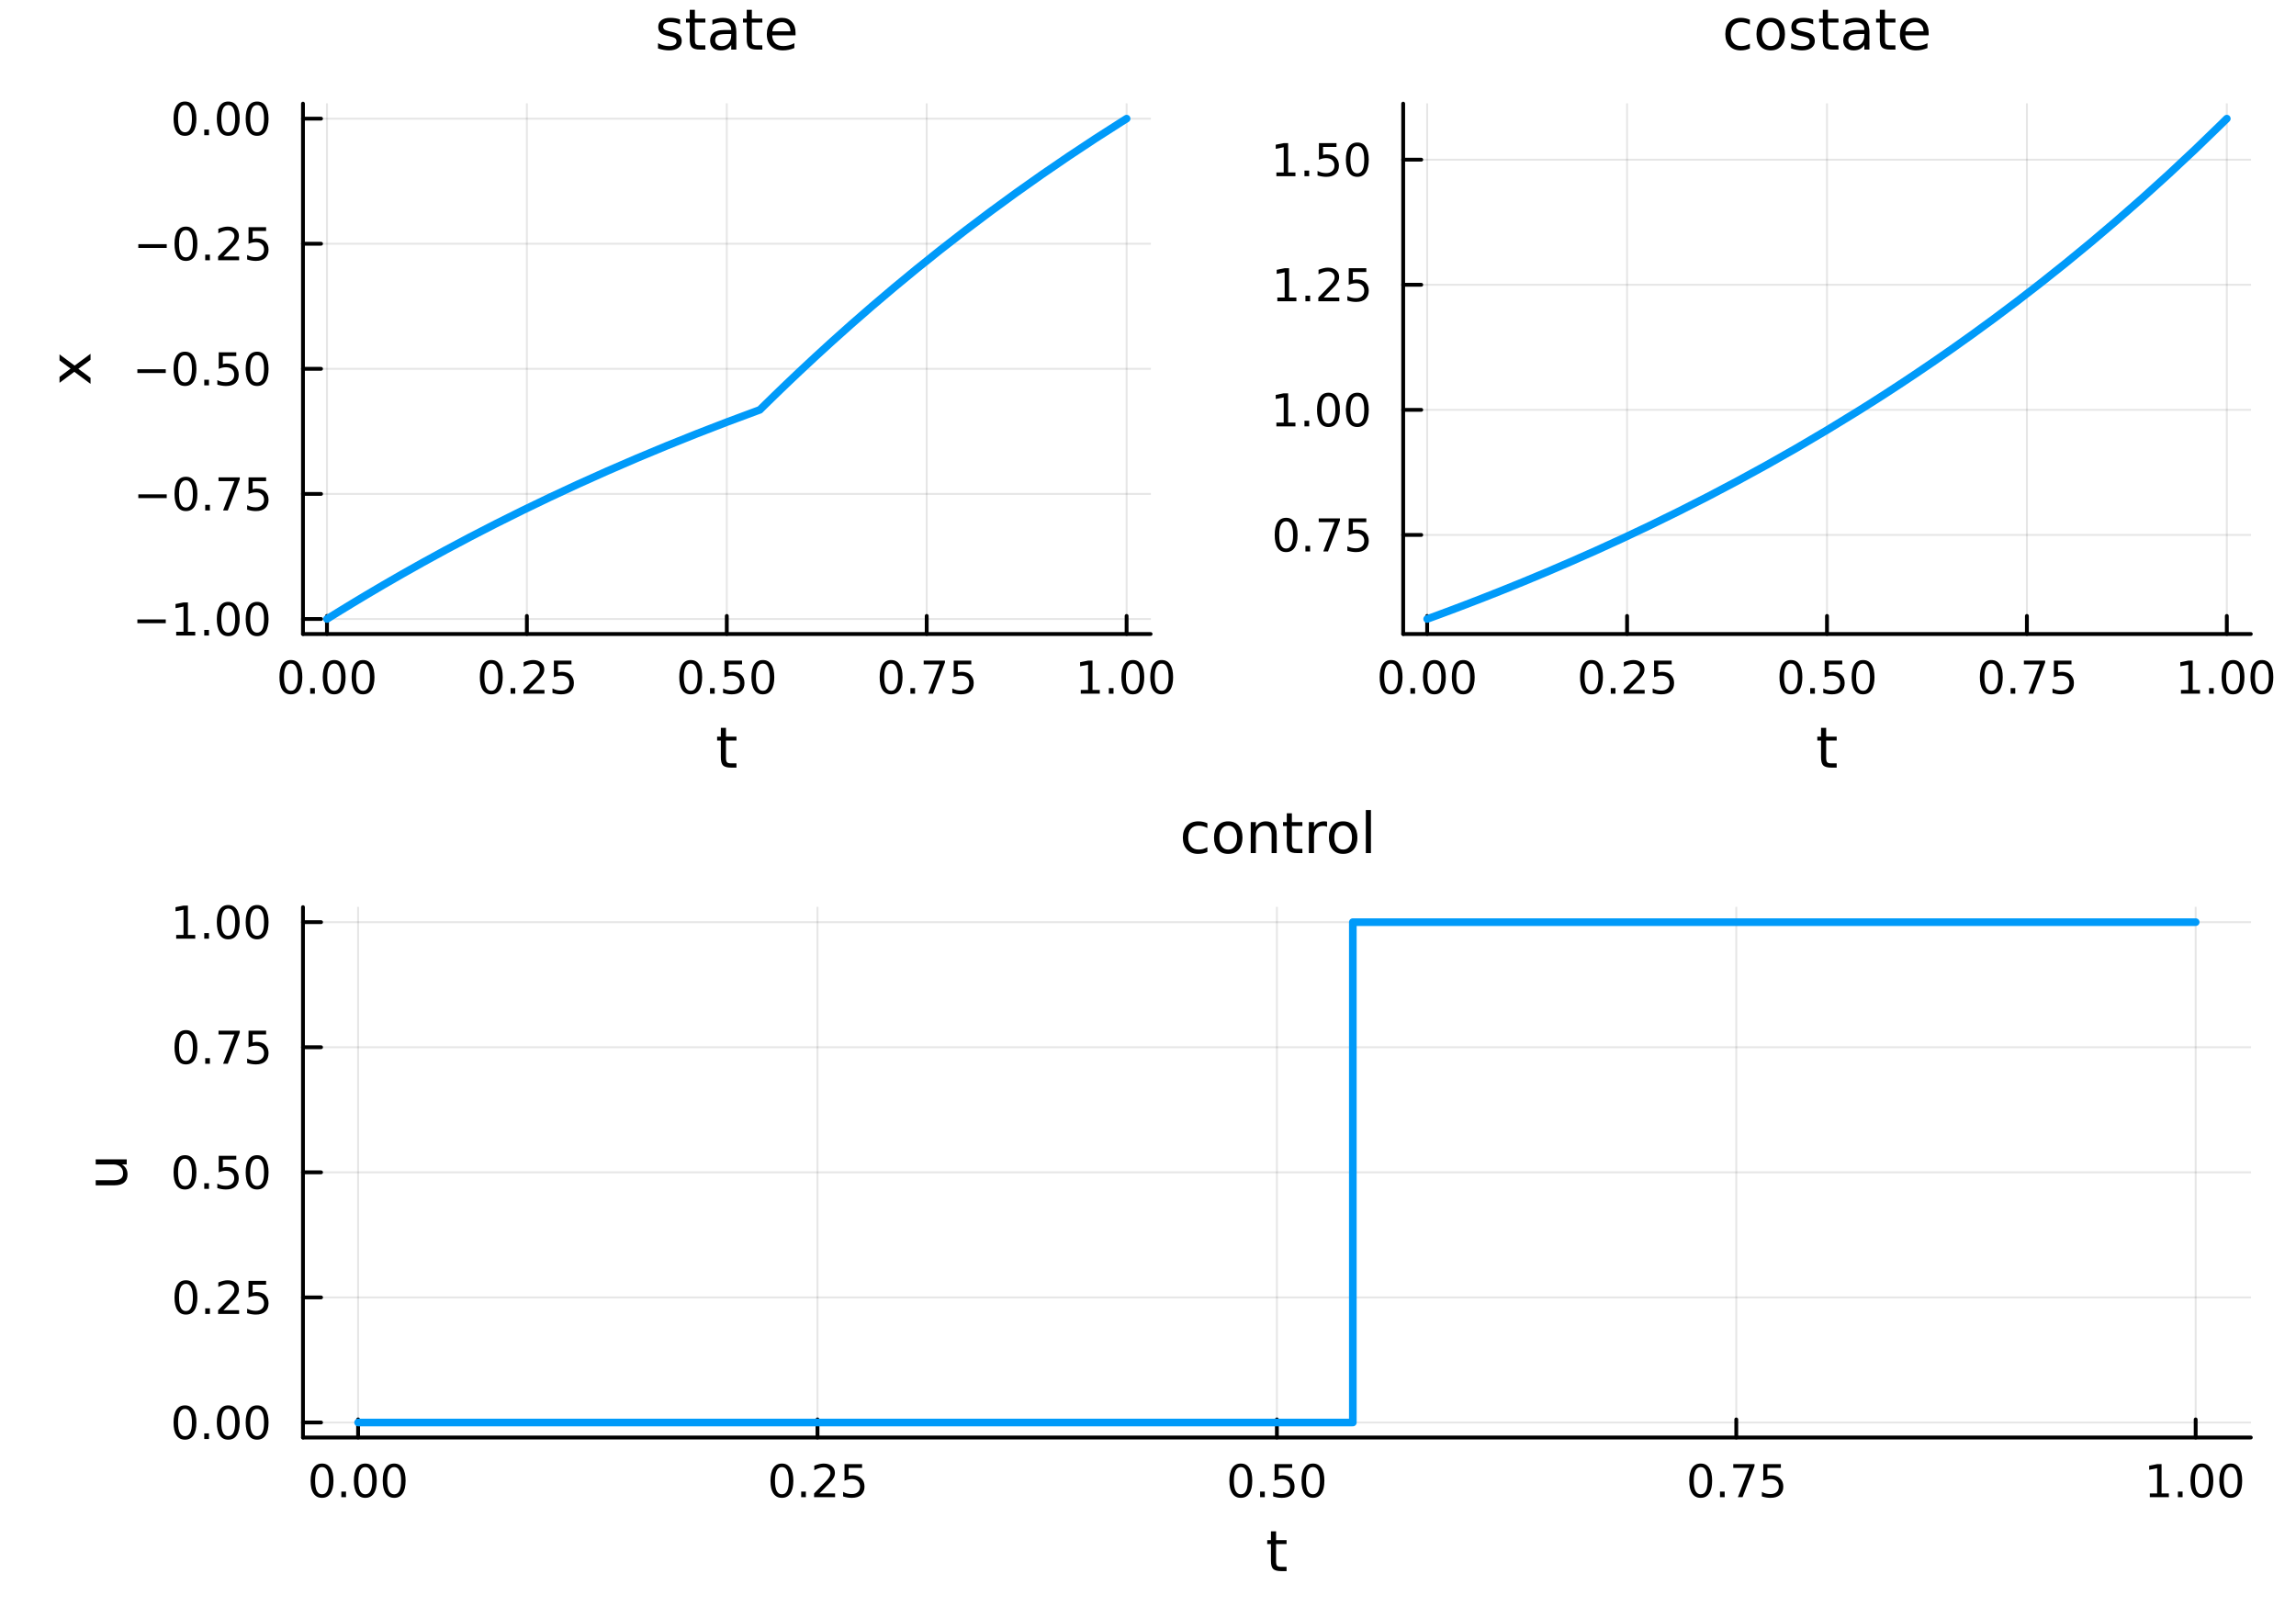 <?xml version="1.0" encoding="utf-8"?>
<svg xmlns="http://www.w3.org/2000/svg" xmlns:xlink="http://www.w3.org/1999/xlink" width="600" height="420" viewBox="0 0 2400 1680">
<rect x="0" y="0" width="2400" height="1680" fill="#333333" stroke="none"/>
<defs>
  <clipPath id="clip520">
    <rect x="0" y="0" width="2400" height="1680"/>
  </clipPath>
</defs>
<path clip-path="url(#clip520)" d="M0 1680 L2400 1680 L2400 0 L0 0  Z" fill="#ffffff" fill-rule="evenodd" fill-opacity="1"/>
<defs>
  <clipPath id="clip521">
    <rect x="480" y="0" width="1681" height="1680"/>
  </clipPath>
</defs>
<path clip-path="url(#clip520)" d="M316.702 662.812 L1202.72 662.812 L1202.72 108.352 L316.702 108.352  Z" fill="#ffffff" fill-rule="evenodd" fill-opacity="1"/>
<defs>
  <clipPath id="clip522">
    <rect x="316" y="108" width="887" height="555"/>
  </clipPath>
</defs>
<polyline clip-path="url(#clip522)" style="stroke:#000000; stroke-linecap:round; stroke-linejoin:round; stroke-width:2; stroke-opacity:0.1; fill:none" points="341.778,662.812 341.778,108.352 "/>
<polyline clip-path="url(#clip522)" style="stroke:#000000; stroke-linecap:round; stroke-linejoin:round; stroke-width:2; stroke-opacity:0.1; fill:none" points="550.744,662.812 550.744,108.352 "/>
<polyline clip-path="url(#clip522)" style="stroke:#000000; stroke-linecap:round; stroke-linejoin:round; stroke-width:2; stroke-opacity:0.1; fill:none" points="759.711,662.812 759.711,108.352 "/>
<polyline clip-path="url(#clip522)" style="stroke:#000000; stroke-linecap:round; stroke-linejoin:round; stroke-width:2; stroke-opacity:0.1; fill:none" points="968.677,662.812 968.677,108.352 "/>
<polyline clip-path="url(#clip522)" style="stroke:#000000; stroke-linecap:round; stroke-linejoin:round; stroke-width:2; stroke-opacity:0.1; fill:none" points="1177.64,662.812 1177.64,108.352 "/>
<polyline clip-path="url(#clip522)" style="stroke:#000000; stroke-linecap:round; stroke-linejoin:round; stroke-width:2; stroke-opacity:0.1; fill:none" points="316.702,647.12 1202.72,647.12 "/>
<polyline clip-path="url(#clip522)" style="stroke:#000000; stroke-linecap:round; stroke-linejoin:round; stroke-width:2; stroke-opacity:0.1; fill:none" points="316.702,516.351 1202.72,516.351 "/>
<polyline clip-path="url(#clip522)" style="stroke:#000000; stroke-linecap:round; stroke-linejoin:round; stroke-width:2; stroke-opacity:0.1; fill:none" points="316.702,385.582 1202.72,385.582 "/>
<polyline clip-path="url(#clip522)" style="stroke:#000000; stroke-linecap:round; stroke-linejoin:round; stroke-width:2; stroke-opacity:0.1; fill:none" points="316.702,254.813 1202.72,254.813 "/>
<polyline clip-path="url(#clip522)" style="stroke:#000000; stroke-linecap:round; stroke-linejoin:round; stroke-width:2; stroke-opacity:0.1; fill:none" points="316.702,124.044 1202.72,124.044 "/>
<polyline clip-path="url(#clip520)" style="stroke:#000000; stroke-linecap:round; stroke-linejoin:round; stroke-width:4; stroke-opacity:1; fill:none" points="316.702,662.812 1202.72,662.812 "/>
<polyline clip-path="url(#clip520)" style="stroke:#000000; stroke-linecap:round; stroke-linejoin:round; stroke-width:4; stroke-opacity:1; fill:none" points="341.778,662.812 341.778,643.914 "/>
<polyline clip-path="url(#clip520)" style="stroke:#000000; stroke-linecap:round; stroke-linejoin:round; stroke-width:4; stroke-opacity:1; fill:none" points="550.744,662.812 550.744,643.914 "/>
<polyline clip-path="url(#clip520)" style="stroke:#000000; stroke-linecap:round; stroke-linejoin:round; stroke-width:4; stroke-opacity:1; fill:none" points="759.711,662.812 759.711,643.914 "/>
<polyline clip-path="url(#clip520)" style="stroke:#000000; stroke-linecap:round; stroke-linejoin:round; stroke-width:4; stroke-opacity:1; fill:none" points="968.677,662.812 968.677,643.914 "/>
<polyline clip-path="url(#clip520)" style="stroke:#000000; stroke-linecap:round; stroke-linejoin:round; stroke-width:4; stroke-opacity:1; fill:none" points="1177.64,662.812 1177.64,643.914 "/>
<path clip-path="url(#clip520)" d="M304.081 693.731 Q300.47 693.731 298.642 697.295 Q296.836 700.837 296.836 707.967 Q296.836 715.073 298.642 718.638 Q300.47 722.179 304.081 722.179 Q307.716 722.179 309.521 718.638 Q311.35 715.073 311.35 707.967 Q311.35 700.837 309.521 697.295 Q307.716 693.731 304.081 693.731 M304.081 690.027 Q309.892 690.027 312.947 694.633 Q316.026 699.217 316.026 707.967 Q316.026 716.693 312.947 721.3 Q309.892 725.883 304.081 725.883 Q298.271 725.883 295.193 721.3 Q292.137 716.693 292.137 707.967 Q292.137 699.217 295.193 694.633 Q298.271 690.027 304.081 690.027 Z" fill="#000000" fill-rule="nonzero" fill-opacity="1" /><path clip-path="url(#clip520)" d="M324.243 719.332 L329.128 719.332 L329.128 725.212 L324.243 725.212 L324.243 719.332 Z" fill="#000000" fill-rule="nonzero" fill-opacity="1" /><path clip-path="url(#clip520)" d="M349.313 693.731 Q345.702 693.731 343.873 697.295 Q342.067 700.837 342.067 707.967 Q342.067 715.073 343.873 718.638 Q345.702 722.179 349.313 722.179 Q352.947 722.179 354.752 718.638 Q356.581 715.073 356.581 707.967 Q356.581 700.837 354.752 697.295 Q352.947 693.731 349.313 693.731 M349.313 690.027 Q355.123 690.027 358.178 694.633 Q361.257 699.217 361.257 707.967 Q361.257 716.693 358.178 721.3 Q355.123 725.883 349.313 725.883 Q343.502 725.883 340.424 721.3 Q337.368 716.693 337.368 707.967 Q337.368 699.217 340.424 694.633 Q343.502 690.027 349.313 690.027 Z" fill="#000000" fill-rule="nonzero" fill-opacity="1" /><path clip-path="url(#clip520)" d="M379.474 693.731 Q375.863 693.731 374.035 697.295 Q372.229 700.837 372.229 707.967 Q372.229 715.073 374.035 718.638 Q375.863 722.179 379.474 722.179 Q383.109 722.179 384.914 718.638 Q386.743 715.073 386.743 707.967 Q386.743 700.837 384.914 697.295 Q383.109 693.731 379.474 693.731 M379.474 690.027 Q385.285 690.027 388.34 694.633 Q391.419 699.217 391.419 707.967 Q391.419 716.693 388.34 721.3 Q385.285 725.883 379.474 725.883 Q373.664 725.883 370.586 721.3 Q367.53 716.693 367.53 707.967 Q367.53 699.217 370.586 694.633 Q373.664 690.027 379.474 690.027 Z" fill="#000000" fill-rule="nonzero" fill-opacity="1" /><path clip-path="url(#clip520)" d="M513.545 693.731 Q509.934 693.731 508.106 697.295 Q506.3 700.837 506.3 707.967 Q506.3 715.073 508.106 718.638 Q509.934 722.179 513.545 722.179 Q517.18 722.179 518.985 718.638 Q520.814 715.073 520.814 707.967 Q520.814 700.837 518.985 697.295 Q517.18 693.731 513.545 693.731 M513.545 690.027 Q519.356 690.027 522.411 694.633 Q525.49 699.217 525.49 707.967 Q525.49 716.693 522.411 721.3 Q519.356 725.883 513.545 725.883 Q507.735 725.883 504.657 721.3 Q501.601 716.693 501.601 707.967 Q501.601 699.217 504.657 694.633 Q507.735 690.027 513.545 690.027 Z" fill="#000000" fill-rule="nonzero" fill-opacity="1" /><path clip-path="url(#clip520)" d="M533.707 719.332 L538.592 719.332 L538.592 725.212 L533.707 725.212 L533.707 719.332 Z" fill="#000000" fill-rule="nonzero" fill-opacity="1" /><path clip-path="url(#clip520)" d="M552.805 721.277 L569.124 721.277 L569.124 725.212 L547.18 725.212 L547.18 721.277 Q549.842 718.522 554.425 713.892 Q559.031 709.24 560.212 707.897 Q562.457 705.374 563.337 703.638 Q564.24 701.879 564.24 700.189 Q564.24 697.434 562.295 695.698 Q560.374 693.962 557.272 693.962 Q555.073 693.962 552.619 694.726 Q550.189 695.49 547.411 697.041 L547.411 692.319 Q550.235 691.184 552.689 690.606 Q555.142 690.027 557.179 690.027 Q562.55 690.027 565.744 692.712 Q568.939 695.397 568.939 699.888 Q568.939 702.018 568.129 703.939 Q567.341 705.837 565.235 708.43 Q564.656 709.101 561.554 712.318 Q558.453 715.513 552.805 721.277 Z" fill="#000000" fill-rule="nonzero" fill-opacity="1" /><path clip-path="url(#clip520)" d="M578.985 690.652 L597.341 690.652 L597.341 694.587 L583.267 694.587 L583.267 703.059 Q584.286 702.712 585.304 702.55 Q586.323 702.365 587.341 702.365 Q593.128 702.365 596.508 705.536 Q599.888 708.707 599.888 714.124 Q599.888 719.703 596.415 722.804 Q592.943 725.883 586.624 725.883 Q584.448 725.883 582.179 725.513 Q579.934 725.142 577.527 724.402 L577.527 719.703 Q579.61 720.837 581.832 721.392 Q584.054 721.948 586.531 721.948 Q590.536 721.948 592.874 719.842 Q595.212 717.735 595.212 714.124 Q595.212 710.513 592.874 708.406 Q590.536 706.3 586.531 706.3 Q584.656 706.3 582.781 706.717 Q580.929 707.133 578.985 708.013 L578.985 690.652 Z" fill="#000000" fill-rule="nonzero" fill-opacity="1" /><path clip-path="url(#clip520)" d="M722.014 693.731 Q718.403 693.731 716.574 697.295 Q714.769 700.837 714.769 707.967 Q714.769 715.073 716.574 718.638 Q718.403 722.179 722.014 722.179 Q725.648 722.179 727.454 718.638 Q729.283 715.073 729.283 707.967 Q729.283 700.837 727.454 697.295 Q725.648 693.731 722.014 693.731 M722.014 690.027 Q727.824 690.027 730.88 694.633 Q733.959 699.217 733.959 707.967 Q733.959 716.693 730.88 721.3 Q727.824 725.883 722.014 725.883 Q716.204 725.883 713.125 721.3 Q710.07 716.693 710.07 707.967 Q710.07 699.217 713.125 694.633 Q716.204 690.027 722.014 690.027 Z" fill="#000000" fill-rule="nonzero" fill-opacity="1" /><path clip-path="url(#clip520)" d="M742.176 719.332 L747.06 719.332 L747.06 725.212 L742.176 725.212 L742.176 719.332 Z" fill="#000000" fill-rule="nonzero" fill-opacity="1" /><path clip-path="url(#clip520)" d="M757.292 690.652 L775.648 690.652 L775.648 694.587 L761.574 694.587 L761.574 703.059 Q762.593 702.712 763.611 702.55 Q764.63 702.365 765.648 702.365 Q771.435 702.365 774.815 705.536 Q778.194 708.707 778.194 714.124 Q778.194 719.703 774.722 722.804 Q771.25 725.883 764.931 725.883 Q762.755 725.883 760.486 725.513 Q758.241 725.142 755.833 724.402 L755.833 719.703 Q757.917 720.837 760.139 721.392 Q762.361 721.948 764.838 721.948 Q768.843 721.948 771.181 719.842 Q773.519 717.735 773.519 714.124 Q773.519 710.513 771.181 708.406 Q768.843 706.3 764.838 706.3 Q762.963 706.3 761.088 706.717 Q759.236 707.133 757.292 708.013 L757.292 690.652 Z" fill="#000000" fill-rule="nonzero" fill-opacity="1" /><path clip-path="url(#clip520)" d="M797.407 693.731 Q793.796 693.731 791.968 697.295 Q790.162 700.837 790.162 707.967 Q790.162 715.073 791.968 718.638 Q793.796 722.179 797.407 722.179 Q801.042 722.179 802.847 718.638 Q804.676 715.073 804.676 707.967 Q804.676 700.837 802.847 697.295 Q801.042 693.731 797.407 693.731 M797.407 690.027 Q803.217 690.027 806.273 694.633 Q809.352 699.217 809.352 707.967 Q809.352 716.693 806.273 721.3 Q803.217 725.883 797.407 725.883 Q791.597 725.883 788.518 721.3 Q785.463 716.693 785.463 707.967 Q785.463 699.217 788.518 694.633 Q791.597 690.027 797.407 690.027 Z" fill="#000000" fill-rule="nonzero" fill-opacity="1" /><path clip-path="url(#clip520)" d="M931.478 693.731 Q927.867 693.731 926.039 697.295 Q924.233 700.837 924.233 707.967 Q924.233 715.073 926.039 718.638 Q927.867 722.179 931.478 722.179 Q935.113 722.179 936.918 718.638 Q938.747 715.073 938.747 707.967 Q938.747 700.837 936.918 697.295 Q935.113 693.731 931.478 693.731 M931.478 690.027 Q937.288 690.027 940.344 694.633 Q943.423 699.217 943.423 707.967 Q943.423 716.693 940.344 721.3 Q937.288 725.883 931.478 725.883 Q925.668 725.883 922.589 721.3 Q919.534 716.693 919.534 707.967 Q919.534 699.217 922.589 694.633 Q925.668 690.027 931.478 690.027 Z" fill="#000000" fill-rule="nonzero" fill-opacity="1" /><path clip-path="url(#clip520)" d="M951.64 719.332 L956.524 719.332 L956.524 725.212 L951.64 725.212 L951.64 719.332 Z" fill="#000000" fill-rule="nonzero" fill-opacity="1" /><path clip-path="url(#clip520)" d="M965.529 690.652 L987.751 690.652 L987.751 692.643 L975.205 725.212 L970.321 725.212 L982.126 694.587 L965.529 694.587 L965.529 690.652 Z" fill="#000000" fill-rule="nonzero" fill-opacity="1" /><path clip-path="url(#clip520)" d="M996.918 690.652 L1015.27 690.652 L1015.27 694.587 L1001.2 694.587 L1001.2 703.059 Q1002.22 702.712 1003.24 702.55 Q1004.26 702.365 1005.27 702.365 Q1011.06 702.365 1014.44 705.536 Q1017.82 708.707 1017.82 714.124 Q1017.82 719.703 1014.35 722.804 Q1010.88 725.883 1004.56 725.883 Q1002.38 725.883 1000.11 725.513 Q997.867 725.142 995.459 724.402 L995.459 719.703 Q997.543 720.837 999.765 721.392 Q1001.99 721.948 1004.46 721.948 Q1008.47 721.948 1010.81 719.842 Q1013.14 717.735 1013.14 714.124 Q1013.14 710.513 1010.81 708.406 Q1008.47 706.3 1004.46 706.3 Q1002.59 706.3 1000.71 706.717 Q998.862 707.133 996.918 708.013 L996.918 690.652 Z" fill="#000000" fill-rule="nonzero" fill-opacity="1" /><path clip-path="url(#clip520)" d="M1129.72 721.277 L1137.35 721.277 L1137.35 694.911 L1129.04 696.578 L1129.04 692.319 L1137.31 690.652 L1141.98 690.652 L1141.98 721.277 L1149.62 721.277 L1149.62 725.212 L1129.72 725.212 L1129.72 721.277 Z" fill="#000000" fill-rule="nonzero" fill-opacity="1" /><path clip-path="url(#clip520)" d="M1159.07 719.332 L1163.95 719.332 L1163.95 725.212 L1159.07 725.212 L1159.07 719.332 Z" fill="#000000" fill-rule="nonzero" fill-opacity="1" /><path clip-path="url(#clip520)" d="M1184.14 693.731 Q1180.53 693.731 1178.7 697.295 Q1176.89 700.837 1176.89 707.967 Q1176.89 715.073 1178.7 718.638 Q1180.53 722.179 1184.14 722.179 Q1187.77 722.179 1189.58 718.638 Q1191.41 715.073 1191.41 707.967 Q1191.41 700.837 1189.58 697.295 Q1187.77 693.731 1184.14 693.731 M1184.14 690.027 Q1189.95 690.027 1193 694.633 Q1196.08 699.217 1196.08 707.967 Q1196.08 716.693 1193 721.3 Q1189.95 725.883 1184.14 725.883 Q1178.33 725.883 1175.25 721.3 Q1172.19 716.693 1172.19 707.967 Q1172.19 699.217 1175.25 694.633 Q1178.33 690.027 1184.14 690.027 Z" fill="#000000" fill-rule="nonzero" fill-opacity="1" /><path clip-path="url(#clip520)" d="M1214.3 693.731 Q1210.69 693.731 1208.86 697.295 Q1207.05 700.837 1207.05 707.967 Q1207.05 715.073 1208.86 718.638 Q1210.69 722.179 1214.3 722.179 Q1217.93 722.179 1219.74 718.638 Q1221.57 715.073 1221.57 707.967 Q1221.57 700.837 1219.74 697.295 Q1217.93 693.731 1214.3 693.731 M1214.3 690.027 Q1220.11 690.027 1223.16 694.633 Q1226.24 699.217 1226.24 707.967 Q1226.24 716.693 1223.16 721.3 Q1220.11 725.883 1214.3 725.883 Q1208.49 725.883 1205.41 721.3 Q1202.35 716.693 1202.35 707.967 Q1202.35 699.217 1205.41 694.633 Q1208.49 690.027 1214.3 690.027 Z" fill="#000000" fill-rule="nonzero" fill-opacity="1" /><path clip-path="url(#clip520)" d="M758.857 760.883 L758.857 770.085 L769.824 770.085 L769.824 774.222 L758.857 774.222 L758.857 791.815 Q758.857 795.779 759.928 796.907 Q761.027 798.036 764.355 798.036 L769.824 798.036 L769.824 802.492 L764.355 802.492 Q758.192 802.492 755.848 800.206 Q753.504 797.891 753.504 791.815 L753.504 774.222 L749.598 774.222 L749.598 770.085 L753.504 770.085 L753.504 760.883 L758.857 760.883 Z" fill="#000000" fill-rule="nonzero" fill-opacity="1" /><polyline clip-path="url(#clip520)" style="stroke:#000000; stroke-linecap:round; stroke-linejoin:round; stroke-width:4; stroke-opacity:1; fill:none" points="316.702,662.812 316.702,108.352 "/>
<polyline clip-path="url(#clip520)" style="stroke:#000000; stroke-linecap:round; stroke-linejoin:round; stroke-width:4; stroke-opacity:1; fill:none" points="316.702,647.12 335.6,647.12 "/>
<polyline clip-path="url(#clip520)" style="stroke:#000000; stroke-linecap:round; stroke-linejoin:round; stroke-width:4; stroke-opacity:1; fill:none" points="316.702,516.351 335.6,516.351 "/>
<polyline clip-path="url(#clip520)" style="stroke:#000000; stroke-linecap:round; stroke-linejoin:round; stroke-width:4; stroke-opacity:1; fill:none" points="316.702,385.582 335.6,385.582 "/>
<polyline clip-path="url(#clip520)" style="stroke:#000000; stroke-linecap:round; stroke-linejoin:round; stroke-width:4; stroke-opacity:1; fill:none" points="316.702,254.813 335.6,254.813 "/>
<polyline clip-path="url(#clip520)" style="stroke:#000000; stroke-linecap:round; stroke-linejoin:round; stroke-width:4; stroke-opacity:1; fill:none" points="316.702,124.044 335.6,124.044 "/>
<path clip-path="url(#clip520)" d="M143.596 647.571 L173.272 647.571 L173.272 651.506 L143.596 651.506 L143.596 647.571 Z" fill="#000000" fill-rule="nonzero" fill-opacity="1" /><path clip-path="url(#clip520)" d="M184.175 660.464 L191.814 660.464 L191.814 634.099 L183.503 635.765 L183.503 631.506 L191.767 629.84 L196.443 629.84 L196.443 660.464 L204.082 660.464 L204.082 664.4 L184.175 664.4 L184.175 660.464 Z" fill="#000000" fill-rule="nonzero" fill-opacity="1" /><path clip-path="url(#clip520)" d="M213.526 658.52 L218.411 658.52 L218.411 664.4 L213.526 664.4 L213.526 658.52 Z" fill="#000000" fill-rule="nonzero" fill-opacity="1" /><path clip-path="url(#clip520)" d="M238.596 632.918 Q234.985 632.918 233.156 636.483 Q231.35 640.025 231.35 647.154 Q231.35 654.261 233.156 657.826 Q234.985 661.367 238.596 661.367 Q242.23 661.367 244.035 657.826 Q245.864 654.261 245.864 647.154 Q245.864 640.025 244.035 636.483 Q242.23 632.918 238.596 632.918 M238.596 629.215 Q244.406 629.215 247.461 633.821 Q250.54 638.404 250.54 647.154 Q250.54 655.881 247.461 660.488 Q244.406 665.071 238.596 665.071 Q232.786 665.071 229.707 660.488 Q226.651 655.881 226.651 647.154 Q226.651 638.404 229.707 633.821 Q232.786 629.215 238.596 629.215 Z" fill="#000000" fill-rule="nonzero" fill-opacity="1" /><path clip-path="url(#clip520)" d="M268.758 632.918 Q265.146 632.918 263.318 636.483 Q261.512 640.025 261.512 647.154 Q261.512 654.261 263.318 657.826 Q265.146 661.367 268.758 661.367 Q272.392 661.367 274.197 657.826 Q276.026 654.261 276.026 647.154 Q276.026 640.025 274.197 636.483 Q272.392 632.918 268.758 632.918 M268.758 629.215 Q274.568 629.215 277.623 633.821 Q280.702 638.404 280.702 647.154 Q280.702 655.881 277.623 660.488 Q274.568 665.071 268.758 665.071 Q262.947 665.071 259.869 660.488 Q256.813 655.881 256.813 647.154 Q256.813 638.404 259.869 633.821 Q262.947 629.215 268.758 629.215 Z" fill="#000000" fill-rule="nonzero" fill-opacity="1" /><path clip-path="url(#clip520)" d="M144.592 516.802 L174.267 516.802 L174.267 520.737 L144.592 520.737 L144.592 516.802 Z" fill="#000000" fill-rule="nonzero" fill-opacity="1" /><path clip-path="url(#clip520)" d="M194.36 502.149 Q190.749 502.149 188.92 505.714 Q187.115 509.256 187.115 516.386 Q187.115 523.492 188.92 527.057 Q190.749 530.598 194.36 530.598 Q197.994 530.598 199.8 527.057 Q201.628 523.492 201.628 516.386 Q201.628 509.256 199.8 505.714 Q197.994 502.149 194.36 502.149 M194.36 498.446 Q200.17 498.446 203.226 503.052 Q206.304 507.636 206.304 516.386 Q206.304 525.112 203.226 529.719 Q200.17 534.302 194.36 534.302 Q188.55 534.302 185.471 529.719 Q182.415 525.112 182.415 516.386 Q182.415 507.636 185.471 503.052 Q188.55 498.446 194.36 498.446 Z" fill="#000000" fill-rule="nonzero" fill-opacity="1" /><path clip-path="url(#clip520)" d="M214.522 527.751 L219.406 527.751 L219.406 533.631 L214.522 533.631 L214.522 527.751 Z" fill="#000000" fill-rule="nonzero" fill-opacity="1" /><path clip-path="url(#clip520)" d="M228.411 499.071 L250.633 499.071 L250.633 501.062 L238.086 533.631 L233.202 533.631 L245.008 503.006 L228.411 503.006 L228.411 499.071 Z" fill="#000000" fill-rule="nonzero" fill-opacity="1" /><path clip-path="url(#clip520)" d="M259.799 499.071 L278.156 499.071 L278.156 503.006 L264.082 503.006 L264.082 511.478 Q265.1 511.131 266.119 510.969 Q267.137 510.784 268.156 510.784 Q273.943 510.784 277.322 513.955 Q280.702 517.126 280.702 522.543 Q280.702 528.122 277.23 531.223 Q273.758 534.302 267.438 534.302 Q265.262 534.302 262.994 533.932 Q260.748 533.561 258.341 532.821 L258.341 528.122 Q260.424 529.256 262.647 529.811 Q264.869 530.367 267.346 530.367 Q271.35 530.367 273.688 528.26 Q276.026 526.154 276.026 522.543 Q276.026 518.932 273.688 516.825 Q271.35 514.719 267.346 514.719 Q265.471 514.719 263.596 515.136 Q261.744 515.552 259.799 516.432 L259.799 499.071 Z" fill="#000000" fill-rule="nonzero" fill-opacity="1" /><path clip-path="url(#clip520)" d="M143.596 386.033 L173.272 386.033 L173.272 389.969 L143.596 389.969 L143.596 386.033 Z" fill="#000000" fill-rule="nonzero" fill-opacity="1" /><path clip-path="url(#clip520)" d="M193.364 371.381 Q189.753 371.381 187.925 374.945 Q186.119 378.487 186.119 385.617 Q186.119 392.723 187.925 396.288 Q189.753 399.83 193.364 399.83 Q196.999 399.83 198.804 396.288 Q200.633 392.723 200.633 385.617 Q200.633 378.487 198.804 374.945 Q196.999 371.381 193.364 371.381 M193.364 367.677 Q199.175 367.677 202.23 372.283 Q205.309 376.867 205.309 385.617 Q205.309 394.344 202.23 398.95 Q199.175 403.533 193.364 403.533 Q187.554 403.533 184.476 398.95 Q181.42 394.344 181.42 385.617 Q181.42 376.867 184.476 372.283 Q187.554 367.677 193.364 367.677 Z" fill="#000000" fill-rule="nonzero" fill-opacity="1" /><path clip-path="url(#clip520)" d="M213.526 396.982 L218.411 396.982 L218.411 402.862 L213.526 402.862 L213.526 396.982 Z" fill="#000000" fill-rule="nonzero" fill-opacity="1" /><path clip-path="url(#clip520)" d="M228.642 368.302 L246.998 368.302 L246.998 372.237 L232.924 372.237 L232.924 380.709 Q233.943 380.362 234.961 380.2 Q235.98 380.015 236.998 380.015 Q242.786 380.015 246.165 383.186 Q249.545 386.357 249.545 391.774 Q249.545 397.353 246.073 400.455 Q242.6 403.533 236.281 403.533 Q234.105 403.533 231.836 403.163 Q229.591 402.793 227.184 402.052 L227.184 397.353 Q229.267 398.487 231.489 399.043 Q233.711 399.598 236.188 399.598 Q240.193 399.598 242.531 397.492 Q244.869 395.385 244.869 391.774 Q244.869 388.163 242.531 386.057 Q240.193 383.95 236.188 383.95 Q234.313 383.95 232.438 384.367 Q230.586 384.783 228.642 385.663 L228.642 368.302 Z" fill="#000000" fill-rule="nonzero" fill-opacity="1" /><path clip-path="url(#clip520)" d="M268.758 371.381 Q265.146 371.381 263.318 374.945 Q261.512 378.487 261.512 385.617 Q261.512 392.723 263.318 396.288 Q265.146 399.83 268.758 399.83 Q272.392 399.83 274.197 396.288 Q276.026 392.723 276.026 385.617 Q276.026 378.487 274.197 374.945 Q272.392 371.381 268.758 371.381 M268.758 367.677 Q274.568 367.677 277.623 372.283 Q280.702 376.867 280.702 385.617 Q280.702 394.344 277.623 398.95 Q274.568 403.533 268.758 403.533 Q262.947 403.533 259.869 398.95 Q256.813 394.344 256.813 385.617 Q256.813 376.867 259.869 372.283 Q262.947 367.677 268.758 367.677 Z" fill="#000000" fill-rule="nonzero" fill-opacity="1" /><path clip-path="url(#clip520)" d="M144.592 255.265 L174.267 255.265 L174.267 259.2 L144.592 259.2 L144.592 255.265 Z" fill="#000000" fill-rule="nonzero" fill-opacity="1" /><path clip-path="url(#clip520)" d="M194.36 240.612 Q190.749 240.612 188.92 244.177 Q187.115 247.718 187.115 254.848 Q187.115 261.954 188.92 265.519 Q190.749 269.061 194.36 269.061 Q197.994 269.061 199.8 265.519 Q201.628 261.954 201.628 254.848 Q201.628 247.718 199.8 244.177 Q197.994 240.612 194.36 240.612 M194.36 236.908 Q200.17 236.908 203.226 241.515 Q206.304 246.098 206.304 254.848 Q206.304 263.575 203.226 268.181 Q200.17 272.764 194.36 272.764 Q188.55 272.764 185.471 268.181 Q182.415 263.575 182.415 254.848 Q182.415 246.098 185.471 241.515 Q188.55 236.908 194.36 236.908 Z" fill="#000000" fill-rule="nonzero" fill-opacity="1" /><path clip-path="url(#clip520)" d="M214.522 266.214 L219.406 266.214 L219.406 272.093 L214.522 272.093 L214.522 266.214 Z" fill="#000000" fill-rule="nonzero" fill-opacity="1" /><path clip-path="url(#clip520)" d="M233.619 268.158 L249.938 268.158 L249.938 272.093 L227.994 272.093 L227.994 268.158 Q230.656 265.403 235.239 260.774 Q239.846 256.121 241.026 254.778 Q243.272 252.255 244.151 250.519 Q245.054 248.76 245.054 247.07 Q245.054 244.316 243.11 242.579 Q241.188 240.843 238.086 240.843 Q235.887 240.843 233.434 241.607 Q231.003 242.371 228.225 243.922 L228.225 239.2 Q231.049 238.066 233.503 237.487 Q235.957 236.908 237.994 236.908 Q243.364 236.908 246.559 239.593 Q249.753 242.279 249.753 246.769 Q249.753 248.899 248.943 250.82 Q248.156 252.718 246.049 255.311 Q245.471 255.982 242.369 259.2 Q239.267 262.394 233.619 268.158 Z" fill="#000000" fill-rule="nonzero" fill-opacity="1" /><path clip-path="url(#clip520)" d="M259.799 237.533 L278.156 237.533 L278.156 241.468 L264.082 241.468 L264.082 249.941 Q265.1 249.593 266.119 249.431 Q267.137 249.246 268.156 249.246 Q273.943 249.246 277.322 252.417 Q280.702 255.589 280.702 261.005 Q280.702 266.584 277.23 269.686 Q273.758 272.764 267.438 272.764 Q265.262 272.764 262.994 272.394 Q260.748 272.024 258.341 271.283 L258.341 266.584 Q260.424 267.718 262.647 268.274 Q264.869 268.829 267.346 268.829 Q271.35 268.829 273.688 266.723 Q276.026 264.616 276.026 261.005 Q276.026 257.394 273.688 255.288 Q271.35 253.181 267.346 253.181 Q265.471 253.181 263.596 253.598 Q261.744 254.015 259.799 254.894 L259.799 237.533 Z" fill="#000000" fill-rule="nonzero" fill-opacity="1" /><path clip-path="url(#clip520)" d="M193.364 109.843 Q189.753 109.843 187.925 113.408 Q186.119 116.95 186.119 124.079 Q186.119 131.186 187.925 134.75 Q189.753 138.292 193.364 138.292 Q196.999 138.292 198.804 134.75 Q200.633 131.186 200.633 124.079 Q200.633 116.95 198.804 113.408 Q196.999 109.843 193.364 109.843 M193.364 106.139 Q199.175 106.139 202.23 110.746 Q205.309 115.329 205.309 124.079 Q205.309 132.806 202.23 137.412 Q199.175 141.996 193.364 141.996 Q187.554 141.996 184.476 137.412 Q181.42 132.806 181.42 124.079 Q181.42 115.329 184.476 110.746 Q187.554 106.139 193.364 106.139 Z" fill="#000000" fill-rule="nonzero" fill-opacity="1" /><path clip-path="url(#clip520)" d="M213.526 135.445 L218.411 135.445 L218.411 141.324 L213.526 141.324 L213.526 135.445 Z" fill="#000000" fill-rule="nonzero" fill-opacity="1" /><path clip-path="url(#clip520)" d="M238.596 109.843 Q234.985 109.843 233.156 113.408 Q231.35 116.95 231.35 124.079 Q231.35 131.186 233.156 134.75 Q234.985 138.292 238.596 138.292 Q242.23 138.292 244.035 134.75 Q245.864 131.186 245.864 124.079 Q245.864 116.95 244.035 113.408 Q242.23 109.843 238.596 109.843 M238.596 106.139 Q244.406 106.139 247.461 110.746 Q250.54 115.329 250.54 124.079 Q250.54 132.806 247.461 137.412 Q244.406 141.996 238.596 141.996 Q232.786 141.996 229.707 137.412 Q226.651 132.806 226.651 124.079 Q226.651 115.329 229.707 110.746 Q232.786 106.139 238.596 106.139 Z" fill="#000000" fill-rule="nonzero" fill-opacity="1" /><path clip-path="url(#clip520)" d="M268.758 109.843 Q265.146 109.843 263.318 113.408 Q261.512 116.95 261.512 124.079 Q261.512 131.186 263.318 134.75 Q265.146 138.292 268.758 138.292 Q272.392 138.292 274.197 134.75 Q276.026 131.186 276.026 124.079 Q276.026 116.95 274.197 113.408 Q272.392 109.843 268.758 109.843 M268.758 106.139 Q274.568 106.139 277.623 110.746 Q280.702 115.329 280.702 124.079 Q280.702 132.806 277.623 137.412 Q274.568 141.996 268.758 141.996 Q262.947 141.996 259.869 137.412 Q256.813 132.806 256.813 124.079 Q256.813 115.329 259.869 110.746 Q262.947 106.139 268.758 106.139 Z" fill="#000000" fill-rule="nonzero" fill-opacity="1" /><path clip-path="url(#clip520)" d="M62.229 370.478 L77.999 382.197 L94.636 369.87 L94.636 376.149 L81.905 385.582 L94.636 395.015 L94.636 401.294 L77.68 388.707 L62.229 400.223 L62.229 393.944 L73.774 385.351 L62.229 376.757 L62.229 370.478 Z" fill="#000000" fill-rule="nonzero" fill-opacity="1" /><path clip-path="url(#clip520)" d="M710.868 20.388 L710.868 25.422 Q708.611 24.265 706.181 23.686 Q703.75 23.108 701.146 23.108 Q697.182 23.108 695.186 24.323 Q693.218 25.538 693.218 27.969 Q693.218 29.82 694.636 30.891 Q696.054 31.933 700.336 32.888 L702.159 33.293 Q707.83 34.508 710.203 36.736 Q712.605 38.935 712.605 42.899 Q712.605 47.413 709.017 50.046 Q705.458 52.679 699.208 52.679 Q696.603 52.679 693.768 52.158 Q690.961 51.666 687.836 50.654 L687.836 45.156 Q690.788 46.69 693.652 47.471 Q696.517 48.223 699.323 48.223 Q703.085 48.223 705.11 46.95 Q707.136 45.648 707.136 43.304 Q707.136 41.134 705.66 39.977 Q704.213 38.819 699.265 37.749 L697.414 37.315 Q692.466 36.273 690.267 34.132 Q688.068 31.962 688.068 28.2 Q688.068 23.628 691.308 21.14 Q694.549 18.651 700.51 18.651 Q703.461 18.651 706.065 19.085 Q708.669 19.52 710.868 20.388 Z" fill="#000000" fill-rule="nonzero" fill-opacity="1" /><path clip-path="url(#clip520)" d="M726.349 10.231 L726.349 19.433 L737.315 19.433 L737.315 23.57 L726.349 23.57 L726.349 41.163 Q726.349 45.127 727.419 46.255 Q728.519 47.384 731.846 47.384 L737.315 47.384 L737.315 51.84 L731.846 51.84 Q725.683 51.84 723.339 49.554 Q720.996 47.239 720.996 41.163 L720.996 23.57 L717.089 23.57 L717.089 19.433 L720.996 19.433 L720.996 10.231 L726.349 10.231 Z" fill="#000000" fill-rule="nonzero" fill-opacity="1" /><path clip-path="url(#clip520)" d="M759.045 35.55 Q752.593 35.55 750.104 37.025 Q747.616 38.501 747.616 42.06 Q747.616 44.896 749.468 46.574 Q751.349 48.223 754.56 48.223 Q758.987 48.223 761.649 45.098 Q764.34 41.944 764.34 36.736 L764.34 35.55 L759.045 35.55 M769.664 33.35 L769.664 51.84 L764.34 51.84 L764.34 46.921 Q762.517 49.872 759.798 51.29 Q757.078 52.679 753.143 52.679 Q748.166 52.679 745.214 49.901 Q742.292 47.095 742.292 42.407 Q742.292 36.938 745.938 34.161 Q749.612 31.383 756.875 31.383 L764.34 31.383 L764.34 30.862 Q764.34 27.187 761.91 25.191 Q759.508 23.165 755.139 23.165 Q752.361 23.165 749.728 23.831 Q747.095 24.496 744.665 25.827 L744.665 20.909 Q747.587 19.78 750.336 19.23 Q753.085 18.651 755.689 18.651 Q762.72 18.651 766.192 22.297 Q769.664 25.943 769.664 33.35 Z" fill="#000000" fill-rule="nonzero" fill-opacity="1" /><path clip-path="url(#clip520)" d="M785.897 10.231 L785.897 19.433 L796.863 19.433 L796.863 23.57 L785.897 23.57 L785.897 41.163 Q785.897 45.127 786.968 46.255 Q788.067 47.384 791.395 47.384 L796.863 47.384 L796.863 51.84 L791.395 51.84 Q785.231 51.84 782.888 49.554 Q780.544 47.239 780.544 41.163 L780.544 23.57 L776.638 23.57 L776.638 19.433 L780.544 19.433 L780.544 10.231 L785.897 10.231 Z" fill="#000000" fill-rule="nonzero" fill-opacity="1" /><path clip-path="url(#clip520)" d="M831.585 34.305 L831.585 36.91 L807.106 36.91 Q807.454 42.407 810.405 45.301 Q813.385 48.165 818.68 48.165 Q821.747 48.165 824.612 47.413 Q827.506 46.661 830.341 45.156 L830.341 50.191 Q827.477 51.406 824.467 52.042 Q821.458 52.679 818.362 52.679 Q810.607 52.679 806.065 48.165 Q801.551 43.651 801.551 35.955 Q801.551 27.997 805.833 23.339 Q810.145 18.651 817.436 18.651 Q823.975 18.651 827.766 22.876 Q831.585 27.072 831.585 34.305 M826.261 32.743 Q826.203 28.374 823.802 25.77 Q821.429 23.165 817.494 23.165 Q813.038 23.165 810.347 25.683 Q807.685 28.2 807.28 32.772 L826.261 32.743 Z" fill="#000000" fill-rule="nonzero" fill-opacity="1" /><polyline clip-path="url(#clip522)" style="stroke:#009af9; stroke-linecap:round; stroke-linejoin:round; stroke-width:8; stroke-opacity:1; fill:none" points="341.778,647.12 345.701,644.67 355.245,638.76 367.707,631.143 382.676,622.142 400.275,611.764 420.158,600.299 442.166,587.924 465.992,574.888 491.407,561.386 518.159,547.61 546.04,533.715 574.857,519.832 604.448,506.066 634.672,492.499 665.414,479.194 696.576,466.197 728.075,453.543 759.846,441.254 791.833,429.344 792.317,429.168 792.704,429.026 793.014,428.913 793.262,428.823 793.46,428.751 793.619,428.693 793.745,428.647 793.847,428.61 793.928,428.58 793.993,428.557 794.045,428.538 794.087,428.523 794.12,428.51 794.146,428.501 794.168,428.493 794.185,428.487 794.198,428.482 794.209,428.478 794.218,428.475 794.225,428.472 794.23,428.47 794.235,428.468 794.239,428.467 794.242,428.466 794.244,428.465 794.246,428.464 794.248,428.464 794.249,428.463 794.25,428.463 794.251,428.463 794.251,428.463 794.252,428.462 794.252,428.462 794.252,428.462 794.252,428.462 794.253,428.462 794.253,428.462 794.253,428.462 794.253,428.462 794.253,428.462 794.253,428.462 794.253,428.462 794.253,428.462 794.253,428.462 794.253,428.462 794.253,428.462 794.253,428.462 794.253,428.462 794.253,428.462 794.253,428.462 794.254,428.461 794.261,428.454 794.331,428.385 795.035,427.688 800.328,422.469 809.943,413.074 821.44,401.98 835.579,388.545 851.737,373.467 870.003,356.768 889.99,338.91 911.553,320.117 934.418,300.711 958.402,280.919 983.305,260.96 1008.97,241.001 1035.26,221.185 1062.05,201.619 1089.26,182.386 1116.79,163.549 1144.58,145.152 1172.58,127.226 1177.64,124.044 "/>
<path clip-path="url(#clip520)" d="M1466.74 662.812 L2352.76 662.812 L2352.76 108.352 L1466.74 108.352  Z" fill="#ffffff" fill-rule="evenodd" fill-opacity="1"/>
<defs>
  <clipPath id="clip523">
    <rect x="1466" y="108" width="887" height="555"/>
  </clipPath>
</defs>
<polyline clip-path="url(#clip523)" style="stroke:#000000; stroke-linecap:round; stroke-linejoin:round; stroke-width:2; stroke-opacity:0.1; fill:none" points="1491.81,662.812 1491.81,108.352 "/>
<polyline clip-path="url(#clip523)" style="stroke:#000000; stroke-linecap:round; stroke-linejoin:round; stroke-width:2; stroke-opacity:0.1; fill:none" points="1700.78,662.812 1700.78,108.352 "/>
<polyline clip-path="url(#clip523)" style="stroke:#000000; stroke-linecap:round; stroke-linejoin:round; stroke-width:2; stroke-opacity:0.1; fill:none" points="1909.75,662.812 1909.75,108.352 "/>
<polyline clip-path="url(#clip523)" style="stroke:#000000; stroke-linecap:round; stroke-linejoin:round; stroke-width:2; stroke-opacity:0.1; fill:none" points="2118.71,662.812 2118.71,108.352 "/>
<polyline clip-path="url(#clip523)" style="stroke:#000000; stroke-linecap:round; stroke-linejoin:round; stroke-width:2; stroke-opacity:0.1; fill:none" points="2327.68,662.812 2327.68,108.352 "/>
<polyline clip-path="url(#clip523)" style="stroke:#000000; stroke-linecap:round; stroke-linejoin:round; stroke-width:2; stroke-opacity:0.1; fill:none" points="1466.74,559.231 2352.76,559.231 "/>
<polyline clip-path="url(#clip523)" style="stroke:#000000; stroke-linecap:round; stroke-linejoin:round; stroke-width:2; stroke-opacity:0.1; fill:none" points="1466.74,428.462 2352.76,428.462 "/>
<polyline clip-path="url(#clip523)" style="stroke:#000000; stroke-linecap:round; stroke-linejoin:round; stroke-width:2; stroke-opacity:0.1; fill:none" points="1466.74,297.693 2352.76,297.693 "/>
<polyline clip-path="url(#clip523)" style="stroke:#000000; stroke-linecap:round; stroke-linejoin:round; stroke-width:2; stroke-opacity:0.1; fill:none" points="1466.74,166.924 2352.76,166.924 "/>
<polyline clip-path="url(#clip520)" style="stroke:#000000; stroke-linecap:round; stroke-linejoin:round; stroke-width:4; stroke-opacity:1; fill:none" points="1466.74,662.812 2352.76,662.812 "/>
<polyline clip-path="url(#clip520)" style="stroke:#000000; stroke-linecap:round; stroke-linejoin:round; stroke-width:4; stroke-opacity:1; fill:none" points="1491.81,662.812 1491.81,643.914 "/>
<polyline clip-path="url(#clip520)" style="stroke:#000000; stroke-linecap:round; stroke-linejoin:round; stroke-width:4; stroke-opacity:1; fill:none" points="1700.78,662.812 1700.78,643.914 "/>
<polyline clip-path="url(#clip520)" style="stroke:#000000; stroke-linecap:round; stroke-linejoin:round; stroke-width:4; stroke-opacity:1; fill:none" points="1909.75,662.812 1909.75,643.914 "/>
<polyline clip-path="url(#clip520)" style="stroke:#000000; stroke-linecap:round; stroke-linejoin:round; stroke-width:4; stroke-opacity:1; fill:none" points="2118.71,662.812 2118.71,643.914 "/>
<polyline clip-path="url(#clip520)" style="stroke:#000000; stroke-linecap:round; stroke-linejoin:round; stroke-width:4; stroke-opacity:1; fill:none" points="2327.68,662.812 2327.68,643.914 "/>
<path clip-path="url(#clip520)" d="M1454.12 693.731 Q1450.51 693.731 1448.68 697.295 Q1446.87 700.837 1446.87 707.967 Q1446.87 715.073 1448.68 718.638 Q1450.51 722.179 1454.12 722.179 Q1457.75 722.179 1459.56 718.638 Q1461.39 715.073 1461.39 707.967 Q1461.39 700.837 1459.56 697.295 Q1457.75 693.731 1454.12 693.731 M1454.12 690.027 Q1459.93 690.027 1462.98 694.633 Q1466.06 699.217 1466.06 707.967 Q1466.06 716.693 1462.98 721.3 Q1459.93 725.883 1454.12 725.883 Q1448.31 725.883 1445.23 721.3 Q1442.17 716.693 1442.17 707.967 Q1442.17 699.217 1445.23 694.633 Q1448.31 690.027 1454.12 690.027 Z" fill="#000000" fill-rule="nonzero" fill-opacity="1" /><path clip-path="url(#clip520)" d="M1474.28 719.332 L1479.16 719.332 L1479.16 725.212 L1474.28 725.212 L1474.28 719.332 Z" fill="#000000" fill-rule="nonzero" fill-opacity="1" /><path clip-path="url(#clip520)" d="M1499.35 693.731 Q1495.74 693.731 1493.91 697.295 Q1492.1 700.837 1492.1 707.967 Q1492.1 715.073 1493.91 718.638 Q1495.74 722.179 1499.35 722.179 Q1502.98 722.179 1504.79 718.638 Q1506.62 715.073 1506.62 707.967 Q1506.62 700.837 1504.79 697.295 Q1502.98 693.731 1499.35 693.731 M1499.35 690.027 Q1505.16 690.027 1508.21 694.633 Q1511.29 699.217 1511.29 707.967 Q1511.29 716.693 1508.21 721.3 Q1505.16 725.883 1499.35 725.883 Q1493.54 725.883 1490.46 721.3 Q1487.4 716.693 1487.4 707.967 Q1487.4 699.217 1490.46 694.633 Q1493.54 690.027 1499.35 690.027 Z" fill="#000000" fill-rule="nonzero" fill-opacity="1" /><path clip-path="url(#clip520)" d="M1529.51 693.731 Q1525.9 693.731 1524.07 697.295 Q1522.27 700.837 1522.27 707.967 Q1522.27 715.073 1524.07 718.638 Q1525.9 722.179 1529.51 722.179 Q1533.15 722.179 1534.95 718.638 Q1536.78 715.073 1536.78 707.967 Q1536.78 700.837 1534.95 697.295 Q1533.15 693.731 1529.51 693.731 M1529.51 690.027 Q1535.32 690.027 1538.38 694.633 Q1541.46 699.217 1541.46 707.967 Q1541.46 716.693 1538.38 721.3 Q1535.32 725.883 1529.51 725.883 Q1523.7 725.883 1520.62 721.3 Q1517.57 716.693 1517.57 707.967 Q1517.57 699.217 1520.62 694.633 Q1523.7 690.027 1529.51 690.027 Z" fill="#000000" fill-rule="nonzero" fill-opacity="1" /><path clip-path="url(#clip520)" d="M1663.58 693.731 Q1659.97 693.731 1658.14 697.295 Q1656.34 700.837 1656.34 707.967 Q1656.34 715.073 1658.14 718.638 Q1659.97 722.179 1663.58 722.179 Q1667.22 722.179 1669.02 718.638 Q1670.85 715.073 1670.85 707.967 Q1670.85 700.837 1669.02 697.295 Q1667.22 693.731 1663.58 693.731 M1663.58 690.027 Q1669.39 690.027 1672.45 694.633 Q1675.53 699.217 1675.53 707.967 Q1675.53 716.693 1672.45 721.3 Q1669.39 725.883 1663.58 725.883 Q1657.77 725.883 1654.69 721.3 Q1651.64 716.693 1651.64 707.967 Q1651.64 699.217 1654.69 694.633 Q1657.77 690.027 1663.58 690.027 Z" fill="#000000" fill-rule="nonzero" fill-opacity="1" /><path clip-path="url(#clip520)" d="M1683.74 719.332 L1688.63 719.332 L1688.63 725.212 L1683.74 725.212 L1683.74 719.332 Z" fill="#000000" fill-rule="nonzero" fill-opacity="1" /><path clip-path="url(#clip520)" d="M1702.84 721.277 L1719.16 721.277 L1719.16 725.212 L1697.22 725.212 L1697.22 721.277 Q1699.88 718.522 1704.46 713.892 Q1709.07 709.24 1710.25 707.897 Q1712.49 705.374 1713.37 703.638 Q1714.28 701.879 1714.28 700.189 Q1714.28 697.434 1712.33 695.698 Q1710.41 693.962 1707.31 693.962 Q1705.11 693.962 1702.66 694.726 Q1700.23 695.49 1697.45 697.041 L1697.45 692.319 Q1700.27 691.184 1702.73 690.606 Q1705.18 690.027 1707.22 690.027 Q1712.59 690.027 1715.78 692.712 Q1718.98 695.397 1718.98 699.888 Q1718.98 702.018 1718.16 703.939 Q1717.38 705.837 1715.27 708.43 Q1714.69 709.101 1711.59 712.318 Q1708.49 715.513 1702.84 721.277 Z" fill="#000000" fill-rule="nonzero" fill-opacity="1" /><path clip-path="url(#clip520)" d="M1729.02 690.652 L1747.38 690.652 L1747.38 694.587 L1733.3 694.587 L1733.3 703.059 Q1734.32 702.712 1735.34 702.55 Q1736.36 702.365 1737.38 702.365 Q1743.16 702.365 1746.54 705.536 Q1749.92 708.707 1749.92 714.124 Q1749.92 719.703 1746.45 722.804 Q1742.98 725.883 1736.66 725.883 Q1734.48 725.883 1732.22 725.513 Q1729.97 725.142 1727.56 724.402 L1727.56 719.703 Q1729.65 720.837 1731.87 721.392 Q1734.09 721.948 1736.57 721.948 Q1740.57 721.948 1742.91 719.842 Q1745.25 717.735 1745.25 714.124 Q1745.25 710.513 1742.91 708.406 Q1740.57 706.3 1736.57 706.3 Q1734.69 706.3 1732.82 706.717 Q1730.97 707.133 1729.02 708.013 L1729.02 690.652 Z" fill="#000000" fill-rule="nonzero" fill-opacity="1" /><path clip-path="url(#clip520)" d="M1872.05 693.731 Q1868.44 693.731 1866.61 697.295 Q1864.81 700.837 1864.81 707.967 Q1864.81 715.073 1866.61 718.638 Q1868.44 722.179 1872.05 722.179 Q1875.68 722.179 1877.49 718.638 Q1879.32 715.073 1879.32 707.967 Q1879.32 700.837 1877.49 697.295 Q1875.68 693.731 1872.05 693.731 M1872.05 690.027 Q1877.86 690.027 1880.92 694.633 Q1883.99 699.217 1883.99 707.967 Q1883.99 716.693 1880.92 721.3 Q1877.86 725.883 1872.05 725.883 Q1866.24 725.883 1863.16 721.3 Q1860.11 716.693 1860.11 707.967 Q1860.11 699.217 1863.16 694.633 Q1866.24 690.027 1872.05 690.027 Z" fill="#000000" fill-rule="nonzero" fill-opacity="1" /><path clip-path="url(#clip520)" d="M1892.21 719.332 L1897.1 719.332 L1897.1 725.212 L1892.21 725.212 L1892.21 719.332 Z" fill="#000000" fill-rule="nonzero" fill-opacity="1" /><path clip-path="url(#clip520)" d="M1907.33 690.652 L1925.68 690.652 L1925.68 694.587 L1911.61 694.587 L1911.61 703.059 Q1912.63 702.712 1913.65 702.55 Q1914.67 702.365 1915.68 702.365 Q1921.47 702.365 1924.85 705.536 Q1928.23 708.707 1928.23 714.124 Q1928.23 719.703 1924.76 722.804 Q1921.29 725.883 1914.97 725.883 Q1912.79 725.883 1910.52 725.513 Q1908.28 725.142 1905.87 724.402 L1905.87 719.703 Q1907.95 720.837 1910.18 721.392 Q1912.4 721.948 1914.87 721.948 Q1918.88 721.948 1921.22 719.842 Q1923.55 717.735 1923.55 714.124 Q1923.55 710.513 1921.22 708.406 Q1918.88 706.3 1914.87 706.3 Q1913 706.3 1911.12 706.717 Q1909.27 707.133 1907.33 708.013 L1907.33 690.652 Z" fill="#000000" fill-rule="nonzero" fill-opacity="1" /><path clip-path="url(#clip520)" d="M1947.44 693.731 Q1943.83 693.731 1942 697.295 Q1940.2 700.837 1940.2 707.967 Q1940.2 715.073 1942 718.638 Q1943.83 722.179 1947.44 722.179 Q1951.08 722.179 1952.88 718.638 Q1954.71 715.073 1954.71 707.967 Q1954.71 700.837 1952.88 697.295 Q1951.08 693.731 1947.44 693.731 M1947.44 690.027 Q1953.25 690.027 1956.31 694.633 Q1959.39 699.217 1959.39 707.967 Q1959.39 716.693 1956.31 721.3 Q1953.25 725.883 1947.44 725.883 Q1941.63 725.883 1938.55 721.3 Q1935.5 716.693 1935.5 707.967 Q1935.5 699.217 1938.55 694.633 Q1941.63 690.027 1947.44 690.027 Z" fill="#000000" fill-rule="nonzero" fill-opacity="1" /><path clip-path="url(#clip520)" d="M2081.51 693.731 Q2077.9 693.731 2076.07 697.295 Q2074.27 700.837 2074.27 707.967 Q2074.27 715.073 2076.07 718.638 Q2077.9 722.179 2081.51 722.179 Q2085.15 722.179 2086.95 718.638 Q2088.78 715.073 2088.78 707.967 Q2088.78 700.837 2086.95 697.295 Q2085.15 693.731 2081.51 693.731 M2081.51 690.027 Q2087.32 690.027 2090.38 694.633 Q2093.46 699.217 2093.46 707.967 Q2093.46 716.693 2090.38 721.3 Q2087.32 725.883 2081.51 725.883 Q2075.7 725.883 2072.63 721.3 Q2069.57 716.693 2069.57 707.967 Q2069.57 699.217 2072.63 694.633 Q2075.7 690.027 2081.51 690.027 Z" fill="#000000" fill-rule="nonzero" fill-opacity="1" /><path clip-path="url(#clip520)" d="M2101.68 719.332 L2106.56 719.332 L2106.56 725.212 L2101.68 725.212 L2101.68 719.332 Z" fill="#000000" fill-rule="nonzero" fill-opacity="1" /><path clip-path="url(#clip520)" d="M2115.57 690.652 L2137.79 690.652 L2137.79 692.643 L2125.24 725.212 L2120.36 725.212 L2132.16 694.587 L2115.57 694.587 L2115.57 690.652 Z" fill="#000000" fill-rule="nonzero" fill-opacity="1" /><path clip-path="url(#clip520)" d="M2146.95 690.652 L2165.31 690.652 L2165.31 694.587 L2151.24 694.587 L2151.24 703.059 Q2152.26 702.712 2153.27 702.55 Q2154.29 702.365 2155.31 702.365 Q2161.1 702.365 2164.48 705.536 Q2167.86 708.707 2167.86 714.124 Q2167.86 719.703 2164.38 722.804 Q2160.91 725.883 2154.59 725.883 Q2152.42 725.883 2150.15 725.513 Q2147.9 725.142 2145.5 724.402 L2145.5 719.703 Q2147.58 720.837 2149.8 721.392 Q2152.02 721.948 2154.5 721.948 Q2158.5 721.948 2160.84 719.842 Q2163.18 717.735 2163.18 714.124 Q2163.18 710.513 2160.84 708.406 Q2158.5 706.3 2154.5 706.3 Q2152.63 706.3 2150.75 706.717 Q2148.9 707.133 2146.95 708.013 L2146.95 690.652 Z" fill="#000000" fill-rule="nonzero" fill-opacity="1" /><path clip-path="url(#clip520)" d="M2279.75 721.277 L2287.39 721.277 L2287.39 694.911 L2279.08 696.578 L2279.08 692.319 L2287.34 690.652 L2292.02 690.652 L2292.02 721.277 L2299.66 721.277 L2299.66 725.212 L2279.75 725.212 L2279.75 721.277 Z" fill="#000000" fill-rule="nonzero" fill-opacity="1" /><path clip-path="url(#clip520)" d="M2309.1 719.332 L2313.99 719.332 L2313.99 725.212 L2309.1 725.212 L2309.1 719.332 Z" fill="#000000" fill-rule="nonzero" fill-opacity="1" /><path clip-path="url(#clip520)" d="M2334.17 693.731 Q2330.56 693.731 2328.73 697.295 Q2326.93 700.837 2326.93 707.967 Q2326.93 715.073 2328.73 718.638 Q2330.56 722.179 2334.17 722.179 Q2337.81 722.179 2339.61 718.638 Q2341.44 715.073 2341.44 707.967 Q2341.44 700.837 2339.61 697.295 Q2337.81 693.731 2334.17 693.731 M2334.17 690.027 Q2339.98 690.027 2343.04 694.633 Q2346.12 699.217 2346.12 707.967 Q2346.12 716.693 2343.04 721.3 Q2339.98 725.883 2334.17 725.883 Q2328.36 725.883 2325.28 721.3 Q2322.23 716.693 2322.23 707.967 Q2322.23 699.217 2325.28 694.633 Q2328.36 690.027 2334.17 690.027 Z" fill="#000000" fill-rule="nonzero" fill-opacity="1" /><path clip-path="url(#clip520)" d="M2364.33 693.731 Q2360.72 693.731 2358.9 697.295 Q2357.09 700.837 2357.09 707.967 Q2357.09 715.073 2358.9 718.638 Q2360.72 722.179 2364.33 722.179 Q2367.97 722.179 2369.77 718.638 Q2371.6 715.073 2371.6 707.967 Q2371.6 700.837 2369.77 697.295 Q2367.97 693.731 2364.33 693.731 M2364.33 690.027 Q2370.14 690.027 2373.2 694.633 Q2376.28 699.217 2376.28 707.967 Q2376.28 716.693 2373.2 721.3 Q2370.14 725.883 2364.33 725.883 Q2358.52 725.883 2355.45 721.3 Q2352.39 716.693 2352.39 707.967 Q2352.39 699.217 2355.45 694.633 Q2358.52 690.027 2364.33 690.027 Z" fill="#000000" fill-rule="nonzero" fill-opacity="1" /><path clip-path="url(#clip520)" d="M1908.89 760.883 L1908.89 770.085 L1919.86 770.085 L1919.86 774.222 L1908.89 774.222 L1908.89 791.815 Q1908.89 795.779 1909.96 796.907 Q1911.06 798.036 1914.39 798.036 L1919.86 798.036 L1919.86 802.492 L1914.39 802.492 Q1908.23 802.492 1905.88 800.206 Q1903.54 797.891 1903.54 791.815 L1903.54 774.222 L1899.63 774.222 L1899.63 770.085 L1903.54 770.085 L1903.54 760.883 L1908.89 760.883 Z" fill="#000000" fill-rule="nonzero" fill-opacity="1" /><polyline clip-path="url(#clip520)" style="stroke:#000000; stroke-linecap:round; stroke-linejoin:round; stroke-width:4; stroke-opacity:1; fill:none" points="1466.74,662.812 1466.74,108.352 "/>
<polyline clip-path="url(#clip520)" style="stroke:#000000; stroke-linecap:round; stroke-linejoin:round; stroke-width:4; stroke-opacity:1; fill:none" points="1466.74,559.231 1485.64,559.231 "/>
<polyline clip-path="url(#clip520)" style="stroke:#000000; stroke-linecap:round; stroke-linejoin:round; stroke-width:4; stroke-opacity:1; fill:none" points="1466.74,428.462 1485.64,428.462 "/>
<polyline clip-path="url(#clip520)" style="stroke:#000000; stroke-linecap:round; stroke-linejoin:round; stroke-width:4; stroke-opacity:1; fill:none" points="1466.74,297.693 1485.64,297.693 "/>
<polyline clip-path="url(#clip520)" style="stroke:#000000; stroke-linecap:round; stroke-linejoin:round; stroke-width:4; stroke-opacity:1; fill:none" points="1466.74,166.924 1485.64,166.924 "/>
<path clip-path="url(#clip520)" d="M1344.4 545.029 Q1340.79 545.029 1338.96 548.594 Q1337.15 552.136 1337.15 559.265 Q1337.15 566.372 1338.96 569.937 Q1340.79 573.478 1344.4 573.478 Q1348.03 573.478 1349.84 569.937 Q1351.66 566.372 1351.66 559.265 Q1351.66 552.136 1349.84 548.594 Q1348.03 545.029 1344.4 545.029 M1344.4 541.326 Q1350.21 541.326 1353.26 545.932 Q1356.34 550.516 1356.34 559.265 Q1356.34 567.992 1353.26 572.599 Q1350.21 577.182 1344.4 577.182 Q1338.59 577.182 1335.51 572.599 Q1332.45 567.992 1332.45 559.265 Q1332.45 550.516 1335.51 545.932 Q1338.59 541.326 1344.4 541.326 Z" fill="#000000" fill-rule="nonzero" fill-opacity="1" /><path clip-path="url(#clip520)" d="M1364.56 570.631 L1369.44 570.631 L1369.44 576.511 L1364.56 576.511 L1364.56 570.631 Z" fill="#000000" fill-rule="nonzero" fill-opacity="1" /><path clip-path="url(#clip520)" d="M1378.45 541.951 L1400.67 541.951 L1400.67 543.941 L1388.12 576.511 L1383.24 576.511 L1395.04 545.886 L1378.45 545.886 L1378.45 541.951 Z" fill="#000000" fill-rule="nonzero" fill-opacity="1" /><path clip-path="url(#clip520)" d="M1409.84 541.951 L1428.19 541.951 L1428.19 545.886 L1414.12 545.886 L1414.12 554.358 Q1415.14 554.011 1416.16 553.849 Q1417.17 553.664 1418.19 553.664 Q1423.98 553.664 1427.36 556.835 Q1430.74 560.006 1430.74 565.423 Q1430.74 571.002 1427.27 574.103 Q1423.79 577.182 1417.47 577.182 Q1415.3 577.182 1413.03 576.812 Q1410.78 576.441 1408.38 575.701 L1408.38 571.002 Q1410.46 572.136 1412.68 572.691 Q1414.91 573.247 1417.38 573.247 Q1421.39 573.247 1423.72 571.14 Q1426.06 569.034 1426.06 565.423 Q1426.06 561.812 1423.72 559.705 Q1421.39 557.599 1417.38 557.599 Q1415.51 557.599 1413.63 558.015 Q1411.78 558.432 1409.84 559.312 L1409.84 541.951 Z" fill="#000000" fill-rule="nonzero" fill-opacity="1" /><path clip-path="url(#clip520)" d="M1334.21 441.807 L1341.85 441.807 L1341.85 415.441 L1333.54 417.108 L1333.54 412.849 L1341.8 411.182 L1346.48 411.182 L1346.48 441.807 L1354.12 441.807 L1354.12 445.742 L1334.21 445.742 L1334.21 441.807 Z" fill="#000000" fill-rule="nonzero" fill-opacity="1" /><path clip-path="url(#clip520)" d="M1363.56 439.862 L1368.45 439.862 L1368.45 445.742 L1363.56 445.742 L1363.56 439.862 Z" fill="#000000" fill-rule="nonzero" fill-opacity="1" /><path clip-path="url(#clip520)" d="M1388.63 414.261 Q1385.02 414.261 1383.19 417.825 Q1381.39 421.367 1381.39 428.497 Q1381.39 435.603 1383.19 439.168 Q1385.02 442.71 1388.63 442.71 Q1392.27 442.71 1394.07 439.168 Q1395.9 435.603 1395.9 428.497 Q1395.9 421.367 1394.07 417.825 Q1392.27 414.261 1388.63 414.261 M1388.63 410.557 Q1394.44 410.557 1397.5 415.163 Q1400.58 419.747 1400.58 428.497 Q1400.58 437.223 1397.5 441.83 Q1394.44 446.413 1388.63 446.413 Q1382.82 446.413 1379.74 441.83 Q1376.69 437.223 1376.69 428.497 Q1376.69 419.747 1379.74 415.163 Q1382.82 410.557 1388.63 410.557 Z" fill="#000000" fill-rule="nonzero" fill-opacity="1" /><path clip-path="url(#clip520)" d="M1418.79 414.261 Q1415.18 414.261 1413.35 417.825 Q1411.55 421.367 1411.55 428.497 Q1411.55 435.603 1413.35 439.168 Q1415.18 442.71 1418.79 442.71 Q1422.43 442.71 1424.23 439.168 Q1426.06 435.603 1426.06 428.497 Q1426.06 421.367 1424.23 417.825 Q1422.43 414.261 1418.79 414.261 M1418.79 410.557 Q1424.6 410.557 1427.66 415.163 Q1430.74 419.747 1430.74 428.497 Q1430.74 437.223 1427.66 441.83 Q1424.6 446.413 1418.79 446.413 Q1412.98 446.413 1409.91 441.83 Q1406.85 437.223 1406.85 428.497 Q1406.85 419.747 1409.91 415.163 Q1412.98 410.557 1418.79 410.557 Z" fill="#000000" fill-rule="nonzero" fill-opacity="1" /><path clip-path="url(#clip520)" d="M1335.21 311.038 L1342.85 311.038 L1342.85 284.672 L1334.54 286.339 L1334.54 282.08 L1342.8 280.413 L1347.47 280.413 L1347.47 311.038 L1355.11 311.038 L1355.11 314.973 L1335.21 314.973 L1335.21 311.038 Z" fill="#000000" fill-rule="nonzero" fill-opacity="1" /><path clip-path="url(#clip520)" d="M1364.56 309.094 L1369.44 309.094 L1369.44 314.973 L1364.56 314.973 L1364.56 309.094 Z" fill="#000000" fill-rule="nonzero" fill-opacity="1" /><path clip-path="url(#clip520)" d="M1383.66 311.038 L1399.97 311.038 L1399.97 314.973 L1378.03 314.973 L1378.03 311.038 Q1380.69 308.283 1385.28 303.654 Q1389.88 299.001 1391.06 297.658 Q1393.31 295.135 1394.19 293.399 Q1395.09 291.64 1395.09 289.95 Q1395.09 287.196 1393.15 285.459 Q1391.22 283.723 1388.12 283.723 Q1385.92 283.723 1383.47 284.487 Q1381.04 285.251 1378.26 286.802 L1378.26 282.08 Q1381.09 280.946 1383.54 280.367 Q1385.99 279.788 1388.03 279.788 Q1393.4 279.788 1396.59 282.473 Q1399.79 285.159 1399.79 289.649 Q1399.79 291.779 1398.98 293.7 Q1398.19 295.598 1396.09 298.191 Q1395.51 298.862 1392.41 302.08 Q1389.3 305.274 1383.66 311.038 Z" fill="#000000" fill-rule="nonzero" fill-opacity="1" /><path clip-path="url(#clip520)" d="M1409.84 280.413 L1428.19 280.413 L1428.19 284.348 L1414.12 284.348 L1414.12 292.821 Q1415.14 292.473 1416.16 292.311 Q1417.17 292.126 1418.19 292.126 Q1423.98 292.126 1427.36 295.297 Q1430.74 298.469 1430.74 303.885 Q1430.74 309.464 1427.27 312.566 Q1423.79 315.644 1417.47 315.644 Q1415.3 315.644 1413.03 315.274 Q1410.78 314.904 1408.38 314.163 L1408.38 309.464 Q1410.46 310.598 1412.68 311.154 Q1414.91 311.709 1417.38 311.709 Q1421.39 311.709 1423.72 309.603 Q1426.06 307.496 1426.06 303.885 Q1426.06 300.274 1423.72 298.168 Q1421.39 296.061 1417.38 296.061 Q1415.51 296.061 1413.63 296.478 Q1411.78 296.895 1409.84 297.774 L1409.84 280.413 Z" fill="#000000" fill-rule="nonzero" fill-opacity="1" /><path clip-path="url(#clip520)" d="M1334.21 180.269 L1341.85 180.269 L1341.85 153.904 L1333.54 155.57 L1333.54 151.311 L1341.8 149.644 L1346.48 149.644 L1346.48 180.269 L1354.12 180.269 L1354.12 184.204 L1334.21 184.204 L1334.21 180.269 Z" fill="#000000" fill-rule="nonzero" fill-opacity="1" /><path clip-path="url(#clip520)" d="M1363.56 178.325 L1368.45 178.325 L1368.45 184.204 L1363.56 184.204 L1363.56 178.325 Z" fill="#000000" fill-rule="nonzero" fill-opacity="1" /><path clip-path="url(#clip520)" d="M1378.68 149.644 L1397.03 149.644 L1397.03 153.58 L1382.96 153.58 L1382.96 162.052 Q1383.98 161.704 1385 161.542 Q1386.02 161.357 1387.03 161.357 Q1392.82 161.357 1396.2 164.529 Q1399.58 167.7 1399.58 173.116 Q1399.58 178.695 1396.11 181.797 Q1392.64 184.876 1386.32 184.876 Q1384.14 184.876 1381.87 184.505 Q1379.63 184.135 1377.22 183.394 L1377.22 178.695 Q1379.3 179.829 1381.53 180.385 Q1383.75 180.94 1386.22 180.94 Q1390.23 180.94 1392.57 178.834 Q1394.91 176.728 1394.91 173.116 Q1394.91 169.505 1392.57 167.399 Q1390.23 165.292 1386.22 165.292 Q1384.35 165.292 1382.47 165.709 Q1380.62 166.126 1378.68 167.005 L1378.68 149.644 Z" fill="#000000" fill-rule="nonzero" fill-opacity="1" /><path clip-path="url(#clip520)" d="M1418.79 152.723 Q1415.18 152.723 1413.35 156.288 Q1411.55 159.829 1411.55 166.959 Q1411.55 174.066 1413.35 177.63 Q1415.18 181.172 1418.79 181.172 Q1422.43 181.172 1424.23 177.63 Q1426.06 174.066 1426.06 166.959 Q1426.06 159.829 1424.23 156.288 Q1422.43 152.723 1418.79 152.723 M1418.79 149.019 Q1424.6 149.019 1427.66 153.626 Q1430.74 158.209 1430.74 166.959 Q1430.74 175.686 1427.66 180.292 Q1424.6 184.876 1418.79 184.876 Q1412.98 184.876 1409.91 180.292 Q1406.85 175.686 1406.85 166.959 Q1406.85 158.209 1409.91 153.626 Q1412.98 149.019 1418.79 149.019 Z" fill="#000000" fill-rule="nonzero" fill-opacity="1" /><path clip-path="url(#clip520)" d="M1829.12 20.677 L1829.12 25.654 Q1826.86 24.41 1824.58 23.802 Q1822.32 23.165 1820.01 23.165 Q1814.83 23.165 1811.96 26.464 Q1809.1 29.734 1809.1 35.665 Q1809.1 41.597 1811.96 44.896 Q1814.83 48.165 1820.01 48.165 Q1822.32 48.165 1824.58 47.558 Q1826.86 46.921 1829.12 45.677 L1829.12 50.596 Q1826.89 51.638 1824.49 52.158 Q1822.12 52.679 1819.43 52.679 Q1812.11 52.679 1807.79 48.078 Q1803.48 43.478 1803.48 35.665 Q1803.48 27.737 1807.82 23.194 Q1812.19 18.651 1819.77 18.651 Q1822.23 18.651 1824.58 19.172 Q1826.92 19.664 1829.12 20.677 Z" fill="#000000" fill-rule="nonzero" fill-opacity="1" /><path clip-path="url(#clip520)" d="M1850.94 23.165 Q1846.65 23.165 1844.17 26.522 Q1841.68 29.849 1841.68 35.665 Q1841.68 41.481 1844.14 44.838 Q1846.63 48.165 1850.94 48.165 Q1855.19 48.165 1857.68 44.809 Q1860.17 41.452 1860.17 35.665 Q1860.17 29.907 1857.68 26.551 Q1855.19 23.165 1850.94 23.165 M1850.94 18.651 Q1857.88 18.651 1861.85 23.165 Q1865.81 27.679 1865.81 35.665 Q1865.81 43.623 1861.85 48.165 Q1857.88 52.679 1850.94 52.679 Q1843.96 52.679 1840 48.165 Q1836.06 43.623 1836.06 35.665 Q1836.06 27.679 1840 23.165 Q1843.96 18.651 1850.94 18.651 Z" fill="#000000" fill-rule="nonzero" fill-opacity="1" /><path clip-path="url(#clip520)" d="M1895.29 20.388 L1895.29 25.422 Q1893.04 24.265 1890.61 23.686 Q1888.18 23.108 1885.57 23.108 Q1881.61 23.108 1879.61 24.323 Q1877.64 25.538 1877.64 27.969 Q1877.64 29.82 1879.06 30.891 Q1880.48 31.933 1884.76 32.888 L1886.58 33.293 Q1892.26 34.508 1894.63 36.736 Q1897.03 38.935 1897.03 42.899 Q1897.03 47.413 1893.44 50.046 Q1889.88 52.679 1883.63 52.679 Q1881.03 52.679 1878.19 52.158 Q1875.39 51.666 1872.26 50.654 L1872.26 45.156 Q1875.21 46.69 1878.08 47.471 Q1880.94 48.223 1883.75 48.223 Q1887.51 48.223 1889.54 46.95 Q1891.56 45.648 1891.56 43.304 Q1891.56 41.134 1890.09 39.977 Q1888.64 38.819 1883.69 37.749 L1881.84 37.315 Q1876.89 36.273 1874.69 34.132 Q1872.49 31.962 1872.49 28.2 Q1872.49 23.628 1875.73 21.14 Q1878.97 18.651 1884.94 18.651 Q1887.89 18.651 1890.49 19.085 Q1893.1 19.52 1895.29 20.388 Z" fill="#000000" fill-rule="nonzero" fill-opacity="1" /><path clip-path="url(#clip520)" d="M1910.77 10.231 L1910.77 19.433 L1921.74 19.433 L1921.74 23.57 L1910.77 23.57 L1910.77 41.163 Q1910.77 45.127 1911.84 46.255 Q1912.94 47.384 1916.27 47.384 L1921.74 47.384 L1921.74 51.84 L1916.27 51.84 Q1910.11 51.84 1907.77 49.554 Q1905.42 47.239 1905.42 41.163 L1905.42 23.57 L1901.52 23.57 L1901.52 19.433 L1905.42 19.433 L1905.42 10.231 L1910.77 10.231 Z" fill="#000000" fill-rule="nonzero" fill-opacity="1" /><path clip-path="url(#clip520)" d="M1943.47 35.55 Q1937.02 35.55 1934.53 37.025 Q1932.04 38.501 1932.04 42.06 Q1932.04 44.896 1933.89 46.574 Q1935.77 48.223 1938.99 48.223 Q1943.41 48.223 1946.08 45.098 Q1948.77 41.944 1948.77 36.736 L1948.77 35.55 L1943.47 35.55 M1954.09 33.35 L1954.09 51.84 L1948.77 51.84 L1948.77 46.921 Q1946.94 49.872 1944.22 51.29 Q1941.5 52.679 1937.57 52.679 Q1932.59 52.679 1929.64 49.901 Q1926.72 47.095 1926.72 42.407 Q1926.72 36.938 1930.36 34.161 Q1934.04 31.383 1941.3 31.383 L1948.77 31.383 L1948.77 30.862 Q1948.77 27.187 1946.34 25.191 Q1943.93 23.165 1939.56 23.165 Q1936.79 23.165 1934.15 23.831 Q1931.52 24.496 1929.09 25.827 L1929.09 20.909 Q1932.01 19.78 1934.76 19.23 Q1937.51 18.651 1940.11 18.651 Q1947.15 18.651 1950.62 22.297 Q1954.09 25.943 1954.09 33.35 Z" fill="#000000" fill-rule="nonzero" fill-opacity="1" /><path clip-path="url(#clip520)" d="M1970.32 10.231 L1970.32 19.433 L1981.29 19.433 L1981.29 23.57 L1970.32 23.57 L1970.32 41.163 Q1970.32 45.127 1971.39 46.255 Q1972.49 47.384 1975.82 47.384 L1981.29 47.384 L1981.29 51.84 L1975.82 51.84 Q1969.66 51.84 1967.31 49.554 Q1964.97 47.239 1964.97 41.163 L1964.97 23.57 L1961.06 23.57 L1961.06 19.433 L1964.97 19.433 L1964.97 10.231 L1970.32 10.231 Z" fill="#000000" fill-rule="nonzero" fill-opacity="1" /><path clip-path="url(#clip520)" d="M2016.01 34.305 L2016.01 36.91 L1991.53 36.91 Q1991.88 42.407 1994.83 45.301 Q1997.81 48.165 2003.11 48.165 Q2006.17 48.165 2009.04 47.413 Q2011.93 46.661 2014.77 45.156 L2014.77 50.191 Q2011.9 51.406 2008.89 52.042 Q2005.88 52.679 2002.79 52.679 Q1995.03 52.679 1990.49 48.165 Q1985.98 43.651 1985.98 35.955 Q1985.98 27.997 1990.26 23.339 Q1994.57 18.651 2001.86 18.651 Q2008.4 18.651 2012.19 22.876 Q2016.01 27.072 2016.01 34.305 M2010.69 32.743 Q2010.63 28.374 2008.23 25.77 Q2005.85 23.165 2001.92 23.165 Q1997.46 23.165 1994.77 25.683 Q1992.11 28.2 1991.71 32.772 L2010.69 32.743 Z" fill="#000000" fill-rule="nonzero" fill-opacity="1" /><polyline clip-path="url(#clip523)" style="stroke:#009af9; stroke-linecap:round; stroke-linejoin:round; stroke-width:8; stroke-opacity:1; fill:none" points="1491.81,647.12 1495.74,645.687 1505.28,642.175 1517.74,637.529 1532.71,631.854 1550.31,625.052 1570.19,617.193 1592.2,608.273 1616.03,598.347 1641.44,587.443 1668.2,575.602 1696.08,562.851 1724.89,549.217 1754.48,534.719 1784.71,519.372 1815.45,503.181 1846.61,486.151 1878.11,468.278 1909.88,449.556 1941.87,429.974 1942.35,429.672 1942.74,429.43 1943.05,429.237 1943.3,429.082 1943.5,428.958 1943.65,428.859 1943.78,428.779 1943.88,428.716 1943.96,428.665 1944.03,428.625 1944.08,428.592 1944.12,428.566 1944.16,428.545 1944.18,428.529 1944.2,428.515 1944.22,428.505 1944.23,428.496 1944.25,428.489 1944.25,428.484 1944.26,428.479 1944.27,428.476 1944.27,428.473 1944.27,428.471 1944.28,428.469 1944.28,428.467 1944.28,428.466 1944.28,428.465 1944.29,428.464 1944.29,428.464 1944.29,428.463 1944.29,428.463 1944.29,428.463 1944.29,428.462 1944.29,428.462 1944.29,428.462 1944.29,428.462 1944.29,428.462 1944.29,428.462 1944.29,428.462 1944.29,428.462 1944.29,428.462 1944.29,428.462 1944.29,428.462 1944.29,428.462 1944.29,428.462 1944.29,428.462 1944.29,428.462 1944.29,428.462 1944.29,428.462 1944.29,428.462 1944.29,428.461 1944.3,428.457 1944.37,428.413 1945.07,427.973 1950.36,424.646 1959.98,418.551 1971.48,411.169 1985.62,401.951 2001.77,391.223 2020.04,378.844 2040.03,364.985 2061.59,349.657 2084.45,332.965 2108.44,314.959 2133.34,295.708 2159.01,275.257 2185.3,253.65 2212.09,230.916 2239.29,207.078 2266.82,182.151 2294.61,156.14 2322.61,129.047 2327.68,124.044 "/>
<path clip-path="url(#clip520)" d="M316.702 1502.81 L2352.76 1502.81 L2352.76 948.352 L316.702 948.352  Z" fill="#ffffff" fill-rule="evenodd" fill-opacity="1"/>
<defs>
  <clipPath id="clip524">
    <rect x="316" y="948" width="2037" height="555"/>
  </clipPath>
</defs>
<polyline clip-path="url(#clip524)" style="stroke:#000000; stroke-linecap:round; stroke-linejoin:round; stroke-width:2; stroke-opacity:0.1; fill:none" points="374.326,1502.81 374.326,948.352 "/>
<polyline clip-path="url(#clip524)" style="stroke:#000000; stroke-linecap:round; stroke-linejoin:round; stroke-width:2; stroke-opacity:0.1; fill:none" points="854.528,1502.81 854.528,948.352 "/>
<polyline clip-path="url(#clip524)" style="stroke:#000000; stroke-linecap:round; stroke-linejoin:round; stroke-width:2; stroke-opacity:0.1; fill:none" points="1334.73,1502.81 1334.73,948.352 "/>
<polyline clip-path="url(#clip524)" style="stroke:#000000; stroke-linecap:round; stroke-linejoin:round; stroke-width:2; stroke-opacity:0.1; fill:none" points="1814.93,1502.81 1814.93,948.352 "/>
<polyline clip-path="url(#clip524)" style="stroke:#000000; stroke-linecap:round; stroke-linejoin:round; stroke-width:2; stroke-opacity:0.1; fill:none" points="2295.13,1502.81 2295.13,948.352 "/>
<polyline clip-path="url(#clip524)" style="stroke:#000000; stroke-linecap:round; stroke-linejoin:round; stroke-width:2; stroke-opacity:0.1; fill:none" points="316.702,1487.12 2352.76,1487.12 "/>
<polyline clip-path="url(#clip524)" style="stroke:#000000; stroke-linecap:round; stroke-linejoin:round; stroke-width:2; stroke-opacity:0.1; fill:none" points="316.702,1356.35 2352.76,1356.35 "/>
<polyline clip-path="url(#clip524)" style="stroke:#000000; stroke-linecap:round; stroke-linejoin:round; stroke-width:2; stroke-opacity:0.1; fill:none" points="316.702,1225.58 2352.76,1225.58 "/>
<polyline clip-path="url(#clip524)" style="stroke:#000000; stroke-linecap:round; stroke-linejoin:round; stroke-width:2; stroke-opacity:0.1; fill:none" points="316.702,1094.81 2352.76,1094.81 "/>
<polyline clip-path="url(#clip524)" style="stroke:#000000; stroke-linecap:round; stroke-linejoin:round; stroke-width:2; stroke-opacity:0.1; fill:none" points="316.702,964.044 2352.76,964.044 "/>
<polyline clip-path="url(#clip520)" style="stroke:#000000; stroke-linecap:round; stroke-linejoin:round; stroke-width:4; stroke-opacity:1; fill:none" points="316.702,1502.81 2352.76,1502.81 "/>
<polyline clip-path="url(#clip520)" style="stroke:#000000; stroke-linecap:round; stroke-linejoin:round; stroke-width:4; stroke-opacity:1; fill:none" points="374.326,1502.81 374.326,1483.91 "/>
<polyline clip-path="url(#clip520)" style="stroke:#000000; stroke-linecap:round; stroke-linejoin:round; stroke-width:4; stroke-opacity:1; fill:none" points="854.528,1502.81 854.528,1483.91 "/>
<polyline clip-path="url(#clip520)" style="stroke:#000000; stroke-linecap:round; stroke-linejoin:round; stroke-width:4; stroke-opacity:1; fill:none" points="1334.73,1502.81 1334.73,1483.91 "/>
<polyline clip-path="url(#clip520)" style="stroke:#000000; stroke-linecap:round; stroke-linejoin:round; stroke-width:4; stroke-opacity:1; fill:none" points="1814.93,1502.81 1814.93,1483.91 "/>
<polyline clip-path="url(#clip520)" style="stroke:#000000; stroke-linecap:round; stroke-linejoin:round; stroke-width:4; stroke-opacity:1; fill:none" points="2295.13,1502.81 2295.13,1483.91 "/>
<path clip-path="url(#clip520)" d="M336.63 1533.73 Q333.018 1533.73 331.19 1537.3 Q329.384 1540.84 329.384 1547.97 Q329.384 1555.07 331.19 1558.64 Q333.018 1562.18 336.63 1562.18 Q340.264 1562.18 342.069 1558.64 Q343.898 1555.07 343.898 1547.97 Q343.898 1540.84 342.069 1537.3 Q340.264 1533.73 336.63 1533.73 M336.63 1530.03 Q342.44 1530.03 345.495 1534.63 Q348.574 1539.22 348.574 1547.97 Q348.574 1556.69 345.495 1561.3 Q342.44 1565.88 336.63 1565.88 Q330.819 1565.88 327.741 1561.3 Q324.685 1556.69 324.685 1547.97 Q324.685 1539.22 327.741 1534.63 Q330.819 1530.03 336.63 1530.03 Z" fill="#000000" fill-rule="nonzero" fill-opacity="1" /><path clip-path="url(#clip520)" d="M356.792 1559.33 L361.676 1559.33 L361.676 1565.21 L356.792 1565.21 L356.792 1559.33 Z" fill="#000000" fill-rule="nonzero" fill-opacity="1" /><path clip-path="url(#clip520)" d="M381.861 1533.73 Q378.25 1533.73 376.421 1537.3 Q374.615 1540.84 374.615 1547.97 Q374.615 1555.07 376.421 1558.64 Q378.25 1562.18 381.861 1562.18 Q385.495 1562.18 387.301 1558.64 Q389.129 1555.07 389.129 1547.97 Q389.129 1540.84 387.301 1537.3 Q385.495 1533.73 381.861 1533.73 M381.861 1530.03 Q387.671 1530.03 390.727 1534.63 Q393.805 1539.22 393.805 1547.97 Q393.805 1556.69 390.727 1561.3 Q387.671 1565.88 381.861 1565.88 Q376.051 1565.88 372.972 1561.3 Q369.916 1556.69 369.916 1547.97 Q369.916 1539.22 372.972 1534.63 Q376.051 1530.03 381.861 1530.03 Z" fill="#000000" fill-rule="nonzero" fill-opacity="1" /><path clip-path="url(#clip520)" d="M412.023 1533.73 Q408.412 1533.73 406.583 1537.3 Q404.777 1540.84 404.777 1547.97 Q404.777 1555.07 406.583 1558.64 Q408.412 1562.18 412.023 1562.18 Q415.657 1562.18 417.462 1558.64 Q419.291 1555.07 419.291 1547.97 Q419.291 1540.84 417.462 1537.3 Q415.657 1533.73 412.023 1533.73 M412.023 1530.03 Q417.833 1530.03 420.888 1534.63 Q423.967 1539.22 423.967 1547.97 Q423.967 1556.69 420.888 1561.3 Q417.833 1565.88 412.023 1565.88 Q406.213 1565.88 403.134 1561.3 Q400.078 1556.69 400.078 1547.97 Q400.078 1539.22 403.134 1534.63 Q406.213 1530.03 412.023 1530.03 Z" fill="#000000" fill-rule="nonzero" fill-opacity="1" /><path clip-path="url(#clip520)" d="M817.329 1533.73 Q813.718 1533.73 811.889 1537.3 Q810.083 1540.84 810.083 1547.97 Q810.083 1555.07 811.889 1558.64 Q813.718 1562.18 817.329 1562.18 Q820.963 1562.18 822.768 1558.64 Q824.597 1555.07 824.597 1547.97 Q824.597 1540.84 822.768 1537.3 Q820.963 1533.73 817.329 1533.73 M817.329 1530.03 Q823.139 1530.03 826.194 1534.63 Q829.273 1539.22 829.273 1547.97 Q829.273 1556.69 826.194 1561.3 Q823.139 1565.88 817.329 1565.88 Q811.519 1565.88 808.44 1561.3 Q805.384 1556.69 805.384 1547.97 Q805.384 1539.22 808.44 1534.63 Q811.519 1530.03 817.329 1530.03 Z" fill="#000000" fill-rule="nonzero" fill-opacity="1" /><path clip-path="url(#clip520)" d="M837.491 1559.33 L842.375 1559.33 L842.375 1565.21 L837.491 1565.21 L837.491 1559.33 Z" fill="#000000" fill-rule="nonzero" fill-opacity="1" /><path clip-path="url(#clip520)" d="M856.588 1561.28 L872.907 1561.28 L872.907 1565.21 L850.963 1565.21 L850.963 1561.28 Q853.625 1558.52 858.208 1553.89 Q862.815 1549.24 863.995 1547.9 Q866.24 1545.37 867.12 1543.64 Q868.023 1541.88 868.023 1540.19 Q868.023 1537.43 866.078 1535.7 Q864.157 1533.96 861.055 1533.96 Q858.856 1533.96 856.403 1534.73 Q853.972 1535.49 851.194 1537.04 L851.194 1532.32 Q854.018 1531.18 856.472 1530.61 Q858.926 1530.03 860.963 1530.03 Q866.333 1530.03 869.527 1532.71 Q872.722 1535.4 872.722 1539.89 Q872.722 1542.02 871.912 1543.94 Q871.125 1545.84 869.018 1548.43 Q868.439 1549.1 865.338 1552.32 Q862.236 1555.51 856.588 1561.28 Z" fill="#000000" fill-rule="nonzero" fill-opacity="1" /><path clip-path="url(#clip520)" d="M882.768 1530.65 L901.125 1530.65 L901.125 1534.59 L887.051 1534.59 L887.051 1543.06 Q888.069 1542.71 889.088 1542.55 Q890.106 1542.36 891.125 1542.36 Q896.912 1542.36 900.291 1545.54 Q903.671 1548.71 903.671 1554.12 Q903.671 1559.7 900.199 1562.8 Q896.726 1565.88 890.407 1565.88 Q888.231 1565.88 885.963 1565.51 Q883.717 1565.14 881.31 1564.4 L881.31 1559.7 Q883.393 1560.84 885.615 1561.39 Q887.838 1561.95 890.314 1561.95 Q894.319 1561.95 896.657 1559.84 Q898.995 1557.74 898.995 1554.12 Q898.995 1550.51 896.657 1548.41 Q894.319 1546.3 890.314 1546.3 Q888.439 1546.3 886.564 1546.72 Q884.713 1547.13 882.768 1548.01 L882.768 1530.65 Z" fill="#000000" fill-rule="nonzero" fill-opacity="1" /><path clip-path="url(#clip520)" d="M1297.03 1533.73 Q1293.42 1533.73 1291.59 1537.3 Q1289.79 1540.84 1289.79 1547.97 Q1289.79 1555.07 1291.59 1558.64 Q1293.42 1562.18 1297.03 1562.18 Q1300.67 1562.18 1302.47 1558.64 Q1304.3 1555.07 1304.3 1547.97 Q1304.3 1540.84 1302.47 1537.3 Q1300.67 1533.73 1297.03 1533.73 M1297.03 1530.03 Q1302.84 1530.03 1305.9 1534.63 Q1308.98 1539.22 1308.98 1547.97 Q1308.98 1556.69 1305.9 1561.3 Q1302.84 1565.88 1297.03 1565.88 Q1291.22 1565.88 1288.14 1561.3 Q1285.09 1556.69 1285.09 1547.97 Q1285.09 1539.22 1288.14 1534.63 Q1291.22 1530.03 1297.03 1530.03 Z" fill="#000000" fill-rule="nonzero" fill-opacity="1" /><path clip-path="url(#clip520)" d="M1317.19 1559.33 L1322.08 1559.33 L1322.08 1565.21 L1317.19 1565.21 L1317.19 1559.33 Z" fill="#000000" fill-rule="nonzero" fill-opacity="1" /><path clip-path="url(#clip520)" d="M1332.31 1530.65 L1350.67 1530.65 L1350.67 1534.59 L1336.59 1534.59 L1336.59 1543.06 Q1337.61 1542.71 1338.63 1542.55 Q1339.65 1542.36 1340.67 1542.36 Q1346.45 1542.36 1349.83 1545.54 Q1353.21 1548.71 1353.21 1554.12 Q1353.21 1559.7 1349.74 1562.8 Q1346.27 1565.88 1339.95 1565.88 Q1337.77 1565.88 1335.5 1565.51 Q1333.26 1565.14 1330.85 1564.4 L1330.85 1559.7 Q1332.93 1560.84 1335.16 1561.39 Q1337.38 1561.95 1339.86 1561.95 Q1343.86 1561.95 1346.2 1559.84 Q1348.54 1557.74 1348.54 1554.12 Q1348.54 1550.51 1346.2 1548.41 Q1343.86 1546.3 1339.86 1546.3 Q1337.98 1546.3 1336.11 1546.72 Q1334.25 1547.13 1332.31 1548.01 L1332.31 1530.65 Z" fill="#000000" fill-rule="nonzero" fill-opacity="1" /><path clip-path="url(#clip520)" d="M1372.43 1533.73 Q1368.81 1533.73 1366.99 1537.3 Q1365.18 1540.84 1365.18 1547.97 Q1365.18 1555.07 1366.99 1558.64 Q1368.81 1562.18 1372.43 1562.18 Q1376.06 1562.18 1377.87 1558.64 Q1379.69 1555.07 1379.69 1547.97 Q1379.69 1540.84 1377.87 1537.3 Q1376.06 1533.73 1372.43 1533.73 M1372.43 1530.03 Q1378.24 1530.03 1381.29 1534.63 Q1384.37 1539.22 1384.37 1547.97 Q1384.37 1556.69 1381.29 1561.3 Q1378.24 1565.88 1372.43 1565.88 Q1366.62 1565.88 1363.54 1561.3 Q1360.48 1556.69 1360.48 1547.97 Q1360.48 1539.22 1363.54 1534.63 Q1366.62 1530.03 1372.43 1530.03 Z" fill="#000000" fill-rule="nonzero" fill-opacity="1" /><path clip-path="url(#clip520)" d="M1777.73 1533.73 Q1774.12 1533.73 1772.29 1537.3 Q1770.49 1540.84 1770.49 1547.97 Q1770.49 1555.07 1772.29 1558.64 Q1774.12 1562.18 1777.73 1562.18 Q1781.37 1562.18 1783.17 1558.64 Q1785 1555.07 1785 1547.97 Q1785 1540.84 1783.17 1537.3 Q1781.37 1533.73 1777.73 1533.73 M1777.73 1530.03 Q1783.54 1530.03 1786.6 1534.63 Q1789.68 1539.22 1789.68 1547.97 Q1789.68 1556.69 1786.6 1561.3 Q1783.54 1565.88 1777.73 1565.88 Q1771.92 1565.88 1768.84 1561.3 Q1765.79 1556.69 1765.79 1547.97 Q1765.79 1539.22 1768.84 1534.63 Q1771.92 1530.03 1777.73 1530.03 Z" fill="#000000" fill-rule="nonzero" fill-opacity="1" /><path clip-path="url(#clip520)" d="M1797.89 1559.33 L1802.78 1559.33 L1802.78 1565.21 L1797.89 1565.21 L1797.89 1559.33 Z" fill="#000000" fill-rule="nonzero" fill-opacity="1" /><path clip-path="url(#clip520)" d="M1811.78 1530.65 L1834 1530.65 L1834 1532.64 L1821.46 1565.21 L1816.57 1565.21 L1828.38 1534.59 L1811.78 1534.59 L1811.78 1530.65 Z" fill="#000000" fill-rule="nonzero" fill-opacity="1" /><path clip-path="url(#clip520)" d="M1843.17 1530.65 L1861.53 1530.65 L1861.53 1534.59 L1847.45 1534.59 L1847.45 1543.06 Q1848.47 1542.71 1849.49 1542.55 Q1850.51 1542.36 1851.53 1542.36 Q1857.31 1542.36 1860.69 1545.54 Q1864.07 1548.71 1864.07 1554.12 Q1864.07 1559.7 1860.6 1562.8 Q1857.13 1565.88 1850.81 1565.88 Q1848.63 1565.88 1846.37 1565.51 Q1844.12 1565.14 1841.71 1564.4 L1841.71 1559.7 Q1843.8 1560.84 1846.02 1561.39 Q1848.24 1561.95 1850.72 1561.95 Q1854.72 1561.95 1857.06 1559.84 Q1859.4 1557.74 1859.4 1554.12 Q1859.4 1550.51 1857.06 1548.41 Q1854.72 1546.3 1850.72 1546.3 Q1848.84 1546.3 1846.97 1546.72 Q1845.12 1547.13 1843.17 1548.01 L1843.17 1530.65 Z" fill="#000000" fill-rule="nonzero" fill-opacity="1" /><path clip-path="url(#clip520)" d="M2247.2 1561.28 L2254.84 1561.28 L2254.84 1534.91 L2246.53 1536.58 L2246.53 1532.32 L2254.8 1530.65 L2259.47 1530.65 L2259.47 1561.28 L2267.11 1561.28 L2267.11 1565.21 L2247.2 1565.21 L2247.2 1561.28 Z" fill="#000000" fill-rule="nonzero" fill-opacity="1" /><path clip-path="url(#clip520)" d="M2276.56 1559.33 L2281.44 1559.33 L2281.44 1565.21 L2276.56 1565.21 L2276.56 1559.33 Z" fill="#000000" fill-rule="nonzero" fill-opacity="1" /><path clip-path="url(#clip520)" d="M2301.62 1533.73 Q2298.01 1533.73 2296.18 1537.3 Q2294.38 1540.84 2294.38 1547.97 Q2294.38 1555.07 2296.18 1558.64 Q2298.01 1562.18 2301.62 1562.18 Q2305.26 1562.18 2307.06 1558.64 Q2308.89 1555.07 2308.89 1547.97 Q2308.89 1540.84 2307.06 1537.3 Q2305.26 1533.73 2301.62 1533.73 M2301.62 1530.03 Q2307.43 1530.03 2310.49 1534.63 Q2313.57 1539.22 2313.57 1547.97 Q2313.57 1556.69 2310.49 1561.3 Q2307.43 1565.88 2301.62 1565.88 Q2295.81 1565.88 2292.74 1561.3 Q2289.68 1556.69 2289.68 1547.97 Q2289.68 1539.22 2292.74 1534.63 Q2295.81 1530.03 2301.62 1530.03 Z" fill="#000000" fill-rule="nonzero" fill-opacity="1" /><path clip-path="url(#clip520)" d="M2331.79 1533.73 Q2328.18 1533.73 2326.35 1537.3 Q2324.54 1540.84 2324.54 1547.97 Q2324.54 1555.07 2326.35 1558.64 Q2328.18 1562.18 2331.79 1562.18 Q2335.42 1562.18 2337.23 1558.64 Q2339.06 1555.07 2339.06 1547.97 Q2339.06 1540.84 2337.23 1537.3 Q2335.42 1533.73 2331.79 1533.73 M2331.79 1530.03 Q2337.6 1530.03 2340.65 1534.63 Q2343.73 1539.22 2343.73 1547.97 Q2343.73 1556.69 2340.65 1561.3 Q2337.6 1565.88 2331.79 1565.88 Q2325.98 1565.88 2322.9 1561.3 Q2319.84 1556.69 2319.84 1547.97 Q2319.84 1539.22 2322.9 1534.63 Q2325.98 1530.03 2331.79 1530.03 Z" fill="#000000" fill-rule="nonzero" fill-opacity="1" /><path clip-path="url(#clip520)" d="M1333.88 1600.88 L1333.88 1610.08 L1344.84 1610.08 L1344.84 1614.22 L1333.88 1614.22 L1333.88 1631.81 Q1333.88 1635.78 1334.95 1636.91 Q1336.05 1638.04 1339.37 1638.04 L1344.84 1638.04 L1344.84 1642.49 L1339.37 1642.49 Q1333.21 1642.49 1330.87 1640.21 Q1328.52 1637.89 1328.52 1631.81 L1328.52 1614.22 L1324.62 1614.22 L1324.62 1610.08 L1328.52 1610.08 L1328.52 1600.88 L1333.88 1600.88 Z" fill="#000000" fill-rule="nonzero" fill-opacity="1" /><polyline clip-path="url(#clip520)" style="stroke:#000000; stroke-linecap:round; stroke-linejoin:round; stroke-width:4; stroke-opacity:1; fill:none" points="316.702,1502.81 316.702,948.352 "/>
<polyline clip-path="url(#clip520)" style="stroke:#000000; stroke-linecap:round; stroke-linejoin:round; stroke-width:4; stroke-opacity:1; fill:none" points="316.702,1487.12 335.6,1487.12 "/>
<polyline clip-path="url(#clip520)" style="stroke:#000000; stroke-linecap:round; stroke-linejoin:round; stroke-width:4; stroke-opacity:1; fill:none" points="316.702,1356.35 335.6,1356.35 "/>
<polyline clip-path="url(#clip520)" style="stroke:#000000; stroke-linecap:round; stroke-linejoin:round; stroke-width:4; stroke-opacity:1; fill:none" points="316.702,1225.58 335.6,1225.58 "/>
<polyline clip-path="url(#clip520)" style="stroke:#000000; stroke-linecap:round; stroke-linejoin:round; stroke-width:4; stroke-opacity:1; fill:none" points="316.702,1094.81 335.6,1094.81 "/>
<polyline clip-path="url(#clip520)" style="stroke:#000000; stroke-linecap:round; stroke-linejoin:round; stroke-width:4; stroke-opacity:1; fill:none" points="316.702,964.044 335.6,964.044 "/>
<path clip-path="url(#clip520)" d="M193.364 1472.92 Q189.753 1472.92 187.925 1476.48 Q186.119 1480.02 186.119 1487.15 Q186.119 1494.26 187.925 1497.83 Q189.753 1501.37 193.364 1501.37 Q196.999 1501.37 198.804 1497.83 Q200.633 1494.26 200.633 1487.15 Q200.633 1480.02 198.804 1476.48 Q196.999 1472.92 193.364 1472.92 M193.364 1469.21 Q199.175 1469.21 202.23 1473.82 Q205.309 1478.4 205.309 1487.15 Q205.309 1495.88 202.23 1500.49 Q199.175 1505.07 193.364 1505.07 Q187.554 1505.07 184.476 1500.49 Q181.42 1495.88 181.42 1487.15 Q181.42 1478.4 184.476 1473.82 Q187.554 1469.21 193.364 1469.21 Z" fill="#000000" fill-rule="nonzero" fill-opacity="1" /><path clip-path="url(#clip520)" d="M213.526 1498.52 L218.411 1498.52 L218.411 1504.4 L213.526 1504.4 L213.526 1498.52 Z" fill="#000000" fill-rule="nonzero" fill-opacity="1" /><path clip-path="url(#clip520)" d="M238.596 1472.92 Q234.985 1472.92 233.156 1476.48 Q231.35 1480.02 231.35 1487.15 Q231.35 1494.26 233.156 1497.83 Q234.985 1501.37 238.596 1501.37 Q242.23 1501.37 244.035 1497.83 Q245.864 1494.26 245.864 1487.15 Q245.864 1480.02 244.035 1476.48 Q242.23 1472.92 238.596 1472.92 M238.596 1469.21 Q244.406 1469.21 247.461 1473.82 Q250.54 1478.4 250.54 1487.15 Q250.54 1495.88 247.461 1500.49 Q244.406 1505.07 238.596 1505.07 Q232.786 1505.07 229.707 1500.49 Q226.651 1495.88 226.651 1487.15 Q226.651 1478.4 229.707 1473.82 Q232.786 1469.21 238.596 1469.21 Z" fill="#000000" fill-rule="nonzero" fill-opacity="1" /><path clip-path="url(#clip520)" d="M268.758 1472.92 Q265.146 1472.92 263.318 1476.48 Q261.512 1480.02 261.512 1487.15 Q261.512 1494.26 263.318 1497.83 Q265.146 1501.37 268.758 1501.37 Q272.392 1501.37 274.197 1497.83 Q276.026 1494.26 276.026 1487.15 Q276.026 1480.02 274.197 1476.48 Q272.392 1472.92 268.758 1472.92 M268.758 1469.21 Q274.568 1469.21 277.623 1473.82 Q280.702 1478.4 280.702 1487.15 Q280.702 1495.88 277.623 1500.49 Q274.568 1505.07 268.758 1505.07 Q262.947 1505.07 259.869 1500.49 Q256.813 1495.88 256.813 1487.15 Q256.813 1478.4 259.869 1473.82 Q262.947 1469.21 268.758 1469.21 Z" fill="#000000" fill-rule="nonzero" fill-opacity="1" /><path clip-path="url(#clip520)" d="M194.36 1342.15 Q190.749 1342.15 188.92 1345.71 Q187.115 1349.26 187.115 1356.39 Q187.115 1363.49 188.92 1367.06 Q190.749 1370.6 194.36 1370.6 Q197.994 1370.6 199.8 1367.06 Q201.628 1363.49 201.628 1356.39 Q201.628 1349.26 199.8 1345.71 Q197.994 1342.15 194.36 1342.15 M194.36 1338.45 Q200.17 1338.45 203.226 1343.05 Q206.304 1347.64 206.304 1356.39 Q206.304 1365.11 203.226 1369.72 Q200.17 1374.3 194.36 1374.3 Q188.55 1374.3 185.471 1369.72 Q182.415 1365.11 182.415 1356.39 Q182.415 1347.64 185.471 1343.05 Q188.55 1338.45 194.36 1338.45 Z" fill="#000000" fill-rule="nonzero" fill-opacity="1" /><path clip-path="url(#clip520)" d="M214.522 1367.75 L219.406 1367.75 L219.406 1373.63 L214.522 1373.63 L214.522 1367.75 Z" fill="#000000" fill-rule="nonzero" fill-opacity="1" /><path clip-path="url(#clip520)" d="M233.619 1369.7 L249.938 1369.7 L249.938 1373.63 L227.994 1373.63 L227.994 1369.7 Q230.656 1366.94 235.239 1362.31 Q239.846 1357.66 241.026 1356.32 Q243.272 1353.79 244.151 1352.06 Q245.054 1350.3 245.054 1348.61 Q245.054 1345.85 243.11 1344.12 Q241.188 1342.38 238.086 1342.38 Q235.887 1342.38 233.434 1343.14 Q231.003 1343.91 228.225 1345.46 L228.225 1340.74 Q231.049 1339.6 233.503 1339.02 Q235.957 1338.45 237.994 1338.45 Q243.364 1338.45 246.559 1341.13 Q249.753 1343.82 249.753 1348.31 Q249.753 1350.44 248.943 1352.36 Q248.156 1354.26 246.049 1356.85 Q245.471 1357.52 242.369 1360.74 Q239.267 1363.93 233.619 1369.7 Z" fill="#000000" fill-rule="nonzero" fill-opacity="1" /><path clip-path="url(#clip520)" d="M259.799 1339.07 L278.156 1339.07 L278.156 1343.01 L264.082 1343.01 L264.082 1351.48 Q265.1 1351.13 266.119 1350.97 Q267.137 1350.78 268.156 1350.78 Q273.943 1350.78 277.322 1353.95 Q280.702 1357.13 280.702 1362.54 Q280.702 1368.12 277.23 1371.22 Q273.758 1374.3 267.438 1374.3 Q265.262 1374.3 262.994 1373.93 Q260.748 1373.56 258.341 1372.82 L258.341 1368.12 Q260.424 1369.26 262.647 1369.81 Q264.869 1370.37 267.346 1370.37 Q271.35 1370.37 273.688 1368.26 Q276.026 1366.15 276.026 1362.54 Q276.026 1358.93 273.688 1356.83 Q271.35 1354.72 267.346 1354.72 Q265.471 1354.72 263.596 1355.14 Q261.744 1355.55 259.799 1356.43 L259.799 1339.07 Z" fill="#000000" fill-rule="nonzero" fill-opacity="1" /><path clip-path="url(#clip520)" d="M193.364 1211.38 Q189.753 1211.38 187.925 1214.95 Q186.119 1218.49 186.119 1225.62 Q186.119 1232.72 187.925 1236.29 Q189.753 1239.83 193.364 1239.83 Q196.999 1239.83 198.804 1236.29 Q200.633 1232.72 200.633 1225.62 Q200.633 1218.49 198.804 1214.95 Q196.999 1211.38 193.364 1211.38 M193.364 1207.68 Q199.175 1207.68 202.23 1212.28 Q205.309 1216.87 205.309 1225.62 Q205.309 1234.34 202.23 1238.95 Q199.175 1243.53 193.364 1243.53 Q187.554 1243.53 184.476 1238.95 Q181.42 1234.34 181.42 1225.62 Q181.42 1216.87 184.476 1212.28 Q187.554 1207.68 193.364 1207.68 Z" fill="#000000" fill-rule="nonzero" fill-opacity="1" /><path clip-path="url(#clip520)" d="M213.526 1236.98 L218.411 1236.98 L218.411 1242.86 L213.526 1242.86 L213.526 1236.98 Z" fill="#000000" fill-rule="nonzero" fill-opacity="1" /><path clip-path="url(#clip520)" d="M228.642 1208.3 L246.998 1208.3 L246.998 1212.24 L232.924 1212.24 L232.924 1220.71 Q233.943 1220.36 234.961 1220.2 Q235.98 1220.01 236.998 1220.01 Q242.786 1220.01 246.165 1223.19 Q249.545 1226.36 249.545 1231.77 Q249.545 1237.35 246.073 1240.45 Q242.6 1243.53 236.281 1243.53 Q234.105 1243.53 231.836 1243.16 Q229.591 1242.79 227.184 1242.05 L227.184 1237.35 Q229.267 1238.49 231.489 1239.04 Q233.711 1239.6 236.188 1239.6 Q240.193 1239.6 242.531 1237.49 Q244.869 1235.39 244.869 1231.77 Q244.869 1228.16 242.531 1226.06 Q240.193 1223.95 236.188 1223.95 Q234.313 1223.95 232.438 1224.37 Q230.586 1224.78 228.642 1225.66 L228.642 1208.3 Z" fill="#000000" fill-rule="nonzero" fill-opacity="1" /><path clip-path="url(#clip520)" d="M268.758 1211.38 Q265.146 1211.38 263.318 1214.95 Q261.512 1218.49 261.512 1225.62 Q261.512 1232.72 263.318 1236.29 Q265.146 1239.83 268.758 1239.83 Q272.392 1239.83 274.197 1236.29 Q276.026 1232.72 276.026 1225.62 Q276.026 1218.49 274.197 1214.95 Q272.392 1211.38 268.758 1211.38 M268.758 1207.68 Q274.568 1207.68 277.623 1212.28 Q280.702 1216.87 280.702 1225.62 Q280.702 1234.34 277.623 1238.95 Q274.568 1243.53 268.758 1243.53 Q262.947 1243.53 259.869 1238.95 Q256.813 1234.34 256.813 1225.62 Q256.813 1216.87 259.869 1212.28 Q262.947 1207.68 268.758 1207.68 Z" fill="#000000" fill-rule="nonzero" fill-opacity="1" /><path clip-path="url(#clip520)" d="M194.36 1080.61 Q190.749 1080.61 188.92 1084.18 Q187.115 1087.72 187.115 1094.85 Q187.115 1101.95 188.92 1105.52 Q190.749 1109.06 194.36 1109.06 Q197.994 1109.06 199.8 1105.52 Q201.628 1101.95 201.628 1094.85 Q201.628 1087.72 199.8 1084.18 Q197.994 1080.61 194.36 1080.61 M194.36 1076.91 Q200.17 1076.91 203.226 1081.51 Q206.304 1086.1 206.304 1094.85 Q206.304 1103.57 203.226 1108.18 Q200.17 1112.76 194.36 1112.76 Q188.55 1112.76 185.471 1108.18 Q182.415 1103.57 182.415 1094.85 Q182.415 1086.1 185.471 1081.51 Q188.55 1076.91 194.36 1076.91 Z" fill="#000000" fill-rule="nonzero" fill-opacity="1" /><path clip-path="url(#clip520)" d="M214.522 1106.21 L219.406 1106.21 L219.406 1112.09 L214.522 1112.09 L214.522 1106.21 Z" fill="#000000" fill-rule="nonzero" fill-opacity="1" /><path clip-path="url(#clip520)" d="M228.411 1077.53 L250.633 1077.53 L250.633 1079.52 L238.086 1112.09 L233.202 1112.09 L245.008 1081.47 L228.411 1081.47 L228.411 1077.53 Z" fill="#000000" fill-rule="nonzero" fill-opacity="1" /><path clip-path="url(#clip520)" d="M259.799 1077.53 L278.156 1077.53 L278.156 1081.47 L264.082 1081.47 L264.082 1089.94 Q265.1 1089.59 266.119 1089.43 Q267.137 1089.25 268.156 1089.25 Q273.943 1089.25 277.322 1092.42 Q280.702 1095.59 280.702 1101.01 Q280.702 1106.58 277.23 1109.69 Q273.758 1112.76 267.438 1112.76 Q265.262 1112.76 262.994 1112.39 Q260.748 1112.02 258.341 1111.28 L258.341 1106.58 Q260.424 1107.72 262.647 1108.27 Q264.869 1108.83 267.346 1108.83 Q271.35 1108.83 273.688 1106.72 Q276.026 1104.62 276.026 1101.01 Q276.026 1097.39 273.688 1095.29 Q271.35 1093.18 267.346 1093.18 Q265.471 1093.18 263.596 1093.6 Q261.744 1094.01 259.799 1094.89 L259.799 1077.53 Z" fill="#000000" fill-rule="nonzero" fill-opacity="1" /><path clip-path="url(#clip520)" d="M184.175 977.389 L191.814 977.389 L191.814 951.024 L183.503 952.69 L183.503 948.431 L191.767 946.764 L196.443 946.764 L196.443 977.389 L204.082 977.389 L204.082 981.324 L184.175 981.324 L184.175 977.389 Z" fill="#000000" fill-rule="nonzero" fill-opacity="1" /><path clip-path="url(#clip520)" d="M213.526 975.445 L218.411 975.445 L218.411 981.324 L213.526 981.324 L213.526 975.445 Z" fill="#000000" fill-rule="nonzero" fill-opacity="1" /><path clip-path="url(#clip520)" d="M238.596 949.843 Q234.985 949.843 233.156 953.408 Q231.35 956.95 231.35 964.079 Q231.35 971.186 233.156 974.75 Q234.985 978.292 238.596 978.292 Q242.23 978.292 244.035 974.75 Q245.864 971.186 245.864 964.079 Q245.864 956.95 244.035 953.408 Q242.23 949.843 238.596 949.843 M238.596 946.139 Q244.406 946.139 247.461 950.746 Q250.54 955.329 250.54 964.079 Q250.54 972.806 247.461 977.412 Q244.406 981.996 238.596 981.996 Q232.786 981.996 229.707 977.412 Q226.651 972.806 226.651 964.079 Q226.651 955.329 229.707 950.746 Q232.786 946.139 238.596 946.139 Z" fill="#000000" fill-rule="nonzero" fill-opacity="1" /><path clip-path="url(#clip520)" d="M268.758 949.843 Q265.146 949.843 263.318 953.408 Q261.512 956.95 261.512 964.079 Q261.512 971.186 263.318 974.75 Q265.146 978.292 268.758 978.292 Q272.392 978.292 274.197 974.75 Q276.026 971.186 276.026 964.079 Q276.026 956.95 274.197 953.408 Q272.392 949.843 268.758 949.843 M268.758 946.139 Q274.568 946.139 277.623 950.746 Q280.702 955.329 280.702 964.079 Q280.702 972.806 277.623 977.412 Q274.568 981.996 268.758 981.996 Q262.947 981.996 259.869 977.412 Q256.813 972.806 256.813 964.079 Q256.813 955.329 259.869 950.746 Q262.947 946.139 268.758 946.139 Z" fill="#000000" fill-rule="nonzero" fill-opacity="1" /><path clip-path="url(#clip520)" d="M119.671 1239.15 L100.053 1239.15 L100.053 1233.83 L119.468 1233.83 Q124.069 1233.83 126.384 1232.03 Q128.67 1230.24 128.67 1226.65 Q128.67 1222.34 125.921 1219.85 Q123.172 1217.34 118.427 1217.34 L100.053 1217.34 L100.053 1212.01 L132.46 1212.01 L132.46 1217.34 L127.483 1217.34 Q130.435 1219.27 131.881 1221.85 Q133.299 1224.4 133.299 1227.78 Q133.299 1233.37 129.827 1236.26 Q126.355 1239.15 119.671 1239.15 M99.272 1225.76 L99.272 1225.76 Z" fill="#000000" fill-rule="nonzero" fill-opacity="1" /><path clip-path="url(#clip520)" d="M1262.07 860.677 L1262.07 865.654 Q1259.82 864.41 1257.53 863.802 Q1255.27 863.165 1252.96 863.165 Q1247.78 863.165 1244.91 866.464 Q1242.05 869.734 1242.05 875.665 Q1242.05 881.597 1244.91 884.896 Q1247.78 888.165 1252.96 888.165 Q1255.27 888.165 1257.53 887.558 Q1259.82 886.921 1262.07 885.677 L1262.07 890.596 Q1259.85 891.637 1257.44 892.158 Q1255.07 892.679 1252.38 892.679 Q1245.06 892.679 1240.75 888.078 Q1236.44 883.478 1236.44 875.665 Q1236.44 867.737 1240.78 863.194 Q1245.15 858.652 1252.73 858.652 Q1255.19 858.652 1257.53 859.172 Q1259.87 859.664 1262.07 860.677 Z" fill="#000000" fill-rule="nonzero" fill-opacity="1" /><path clip-path="url(#clip520)" d="M1283.89 863.165 Q1279.61 863.165 1277.12 866.522 Q1274.63 869.849 1274.63 875.665 Q1274.63 881.481 1277.09 884.838 Q1279.58 888.165 1283.89 888.165 Q1288.14 888.165 1290.63 884.809 Q1293.12 881.452 1293.12 875.665 Q1293.12 869.907 1290.63 866.551 Q1288.14 863.165 1283.89 863.165 M1283.89 858.652 Q1290.83 858.652 1294.8 863.165 Q1298.76 867.679 1298.76 875.665 Q1298.76 883.622 1294.8 888.165 Q1290.83 892.679 1283.89 892.679 Q1276.92 892.679 1272.95 888.165 Q1269.02 883.622 1269.02 875.665 Q1269.02 867.679 1272.95 863.165 Q1276.92 858.652 1283.89 858.652 Z" fill="#000000" fill-rule="nonzero" fill-opacity="1" /><path clip-path="url(#clip520)" d="M1334.53 872.28 L1334.53 891.84 L1329.2 891.84 L1329.2 872.454 Q1329.2 867.853 1327.41 865.567 Q1325.61 863.281 1322.03 863.281 Q1317.72 863.281 1315.23 866.03 Q1312.74 868.779 1312.74 873.524 L1312.74 891.84 L1307.39 891.84 L1307.39 859.433 L1312.74 859.433 L1312.74 864.467 Q1314.65 861.545 1317.22 860.098 Q1319.83 858.652 1323.21 858.652 Q1328.8 858.652 1331.66 862.124 Q1334.53 865.567 1334.53 872.28 Z" fill="#000000" fill-rule="nonzero" fill-opacity="1" /><path clip-path="url(#clip520)" d="M1350.41 850.231 L1350.41 859.433 L1361.38 859.433 L1361.38 863.57 L1350.41 863.57 L1350.41 881.163 Q1350.41 885.127 1351.48 886.256 Q1352.58 887.384 1355.91 887.384 L1361.38 887.384 L1361.38 891.84 L1355.91 891.84 Q1349.75 891.84 1347.4 889.554 Q1345.06 887.239 1345.06 881.163 L1345.06 863.57 L1341.15 863.57 L1341.15 859.433 L1345.06 859.433 L1345.06 850.231 L1350.41 850.231 Z" fill="#000000" fill-rule="nonzero" fill-opacity="1" /><path clip-path="url(#clip520)" d="M1387.16 864.41 Q1386.26 863.889 1385.19 863.657 Q1384.15 863.397 1382.88 863.397 Q1378.36 863.397 1375.93 866.348 Q1373.53 869.271 1373.53 874.768 L1373.53 891.84 L1368.18 891.84 L1368.18 859.433 L1373.53 859.433 L1373.53 864.467 Q1375.21 861.516 1377.9 860.098 Q1380.59 858.652 1384.44 858.652 Q1384.99 858.652 1385.65 858.738 Q1386.32 858.796 1387.13 858.941 L1387.16 864.41 Z" fill="#000000" fill-rule="nonzero" fill-opacity="1" /><path clip-path="url(#clip520)" d="M1404 863.165 Q1399.72 863.165 1397.23 866.522 Q1394.74 869.849 1394.74 875.665 Q1394.74 881.481 1397.2 884.838 Q1399.69 888.165 1404 888.165 Q1408.25 888.165 1410.74 884.809 Q1413.23 881.452 1413.23 875.665 Q1413.23 869.907 1410.74 866.551 Q1408.25 863.165 1404 863.165 M1404 858.652 Q1410.94 858.652 1414.91 863.165 Q1418.87 867.679 1418.87 875.665 Q1418.87 883.622 1414.91 888.165 Q1410.94 892.679 1404 892.679 Q1397.03 892.679 1393.06 888.165 Q1389.13 883.622 1389.13 875.665 Q1389.13 867.679 1393.06 863.165 Q1397.03 858.652 1404 858.652 Z" fill="#000000" fill-rule="nonzero" fill-opacity="1" /><path clip-path="url(#clip520)" d="M1427.7 846.817 L1433.02 846.817 L1433.02 891.84 L1427.7 891.84 L1427.7 846.817 Z" fill="#000000" fill-rule="nonzero" fill-opacity="1" /><polyline clip-path="url(#clip524)" style="stroke:#009af9; stroke-linecap:round; stroke-linejoin:round; stroke-width:8; stroke-opacity:1; fill:none" points="374.326,1487.12 383.342,1487.12 405.273,1487.12 433.91,1487.12 468.309,1487.12 508.752,1487.12 554.443,1487.12 605.016,1487.12 659.767,1487.12 718.172,1487.12 779.647,1487.12 843.718,1487.12 909.938,1487.12 977.937,1487.12 1047.39,1487.12 1118.04,1487.12 1189.65,1487.12 1262.03,1487.12 1335.04,1487.12 1408.55,1487.12 1409.66,1487.12 1410.55,1487.12 1411.26,1487.12 1411.83,1487.12 1412.28,1487.12 1412.65,1487.12 1412.94,1487.12 1413.17,1487.12 1413.36,1487.12 1413.51,1487.12 1413.63,1487.12 1413.72,1487.12 1413.8,1487.12 1413.86,1487.12 1413.91,1487.12 1413.95,1487.12 1413.98,1487.12 1414.01,1487.12 1414.03,1487.12 1414.04,1487.12 1414.05,1487.12 1414.06,1487.12 1414.07,1487.12 1414.08,1487.12 1414.09,1487.12 1414.09,1487.12 1414.09,1487.12 1414.1,1487.12 1414.1,1487.12 1414.1,1487.12 1414.1,1487.12 1414.1,1487.12 1414.1,1487.12 1414.1,1487.12 1414.11,1487.12 1414.11,1487.12 1414.11,1487.12 1414.11,1487.12 1414.11,1487.12 1414.11,1487.12 1414.11,1487.12 1414.11,1487.12 1414.11,1487.12 1414.11,1487.12 1414.11,1487.12 1414.11,964.044 1414.11,964.044 1414.11,964.044 1414.11,964.044 1414.11,964.044 1414.11,964.044 1414.12,964.044 1414.29,964.044 1415.9,964.044 1428.07,964.044 1450.16,964.044 1476.58,964.044 1509.07,964.044 1546.2,964.044 1588.18,964.044 1634.11,964.044 1683.66,964.044 1736.2,964.044 1791.32,964.044 1848.54,964.044 1907.53,964.044 1967.94,964.044 2029.51,964.044 2092.02,964.044 2155.28,964.044 2219.15,964.044 2283.48,964.044 2295.13,964.044 "/>
</svg>
